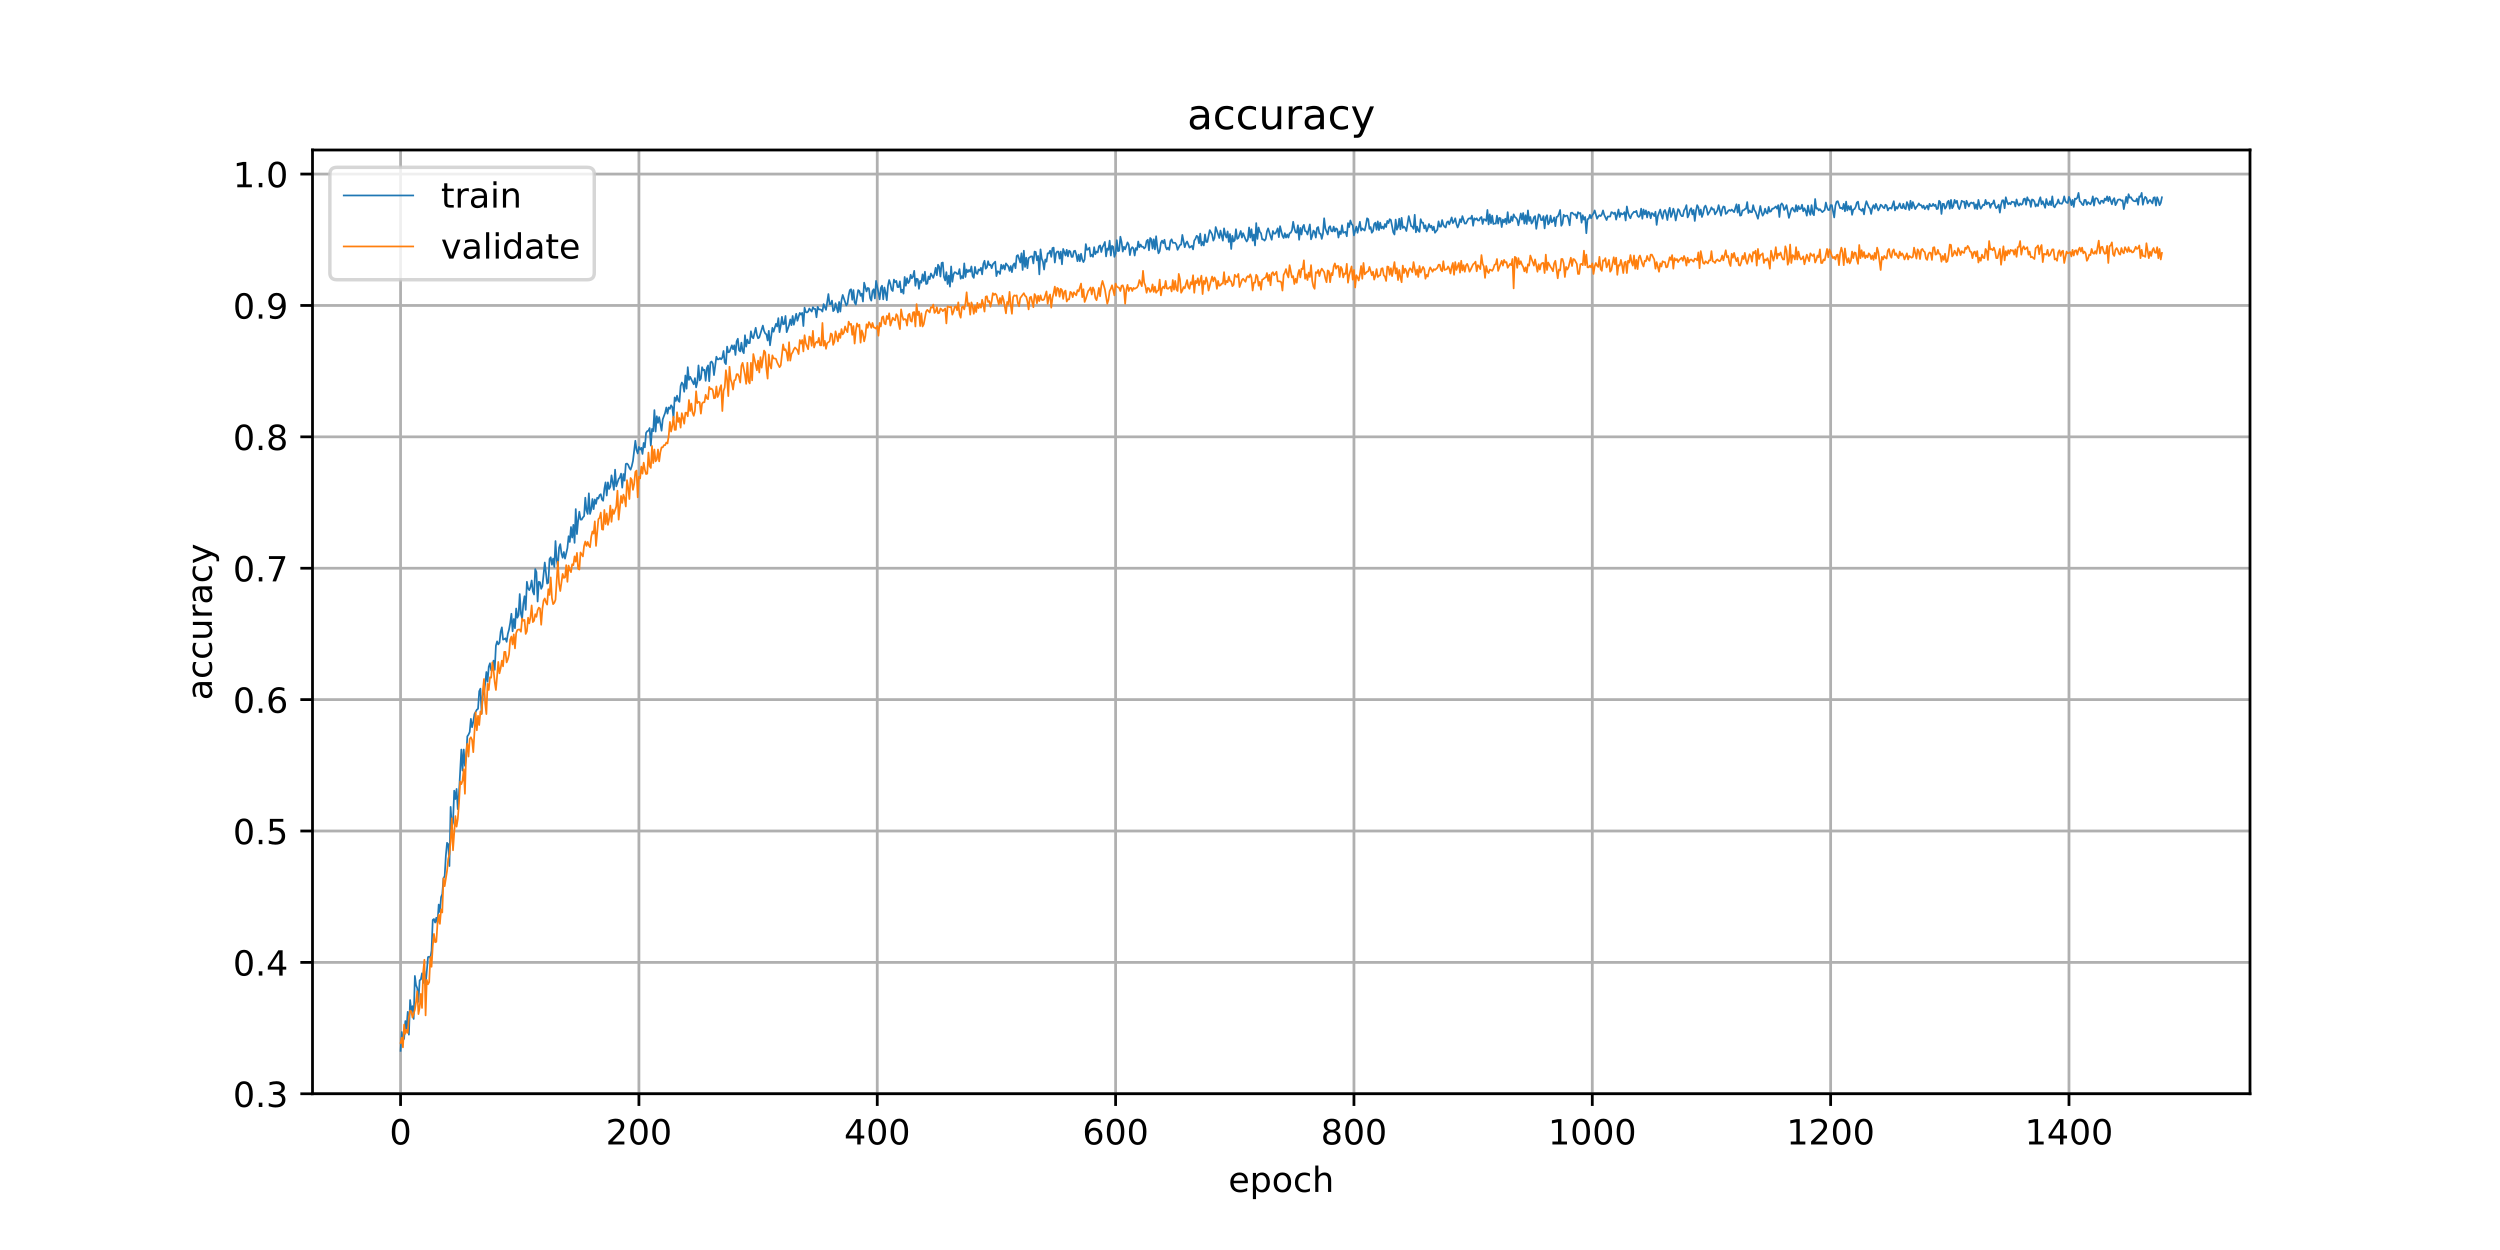 <?xml version="1.0" encoding="utf-8" standalone="no"?>
<!DOCTYPE svg PUBLIC "-//W3C//DTD SVG 1.1//EN"
  "http://www.w3.org/Graphics/SVG/1.1/DTD/svg11.dtd">
<!-- Created with matplotlib (https://matplotlib.org/) -->
<svg height="360pt" version="1.1" viewBox="0 0 720 360" width="720pt" xmlns="http://www.w3.org/2000/svg" xmlns:xlink="http://www.w3.org/1999/xlink">
 <defs>
  <style type="text/css">
*{stroke-linecap:butt;stroke-linejoin:round;}
  </style>
 </defs>
 <g id="figure_1">
  <g id="patch_1">
   <path d="M 0 360 
L 720 360 
L 720 0 
L 0 0 
z
" style="fill:#ffffff;"/>
  </g>
  <g id="axes_1">
   <g id="patch_2">
    <path d="M 90 315 
L 648 315 
L 648 43.2 
L 90 43.2 
z
" style="fill:#ffffff;"/>
   </g>
   <g id="matplotlib.axis_1">
    <g id="xtick_1">
     <g id="line2d_1">
      <path clip-path="url(#p50398c4fe7)" d="M 115.364 315 
L 115.364 43.2 
" style="fill:none;stroke:#b0b0b0;stroke-linecap:square;stroke-width:0.8;"/>
     </g>
     <g id="line2d_2">
      <defs>
       <path d="M 0 0 
L 0 3.5 
" id="m23856c4ac3" style="stroke:#000000;stroke-width:0.8;"/>
      </defs>
      <g>
       <use style="stroke:#000000;stroke-width:0.8;" x="115.364" xlink:href="#m23856c4ac3" y="315"/>
      </g>
     </g>
     <g id="text_1">
      <!-- 0 -->
      <defs>
       <path d="M 31.781 66.406 
Q 24.172 66.406 20.328 58.906 
Q 16.5 51.422 16.5 36.375 
Q 16.5 21.391 20.328 13.891 
Q 24.172 6.391 31.781 6.391 
Q 39.453 6.391 43.281 13.891 
Q 47.125 21.391 47.125 36.375 
Q 47.125 51.422 43.281 58.906 
Q 39.453 66.406 31.781 66.406 
z
M 31.781 74.219 
Q 44.047 74.219 50.516 64.516 
Q 56.984 54.828 56.984 36.375 
Q 56.984 17.969 50.516 8.266 
Q 44.047 -1.422 31.781 -1.422 
Q 19.531 -1.422 13.062 8.266 
Q 6.594 17.969 6.594 36.375 
Q 6.594 54.828 13.062 64.516 
Q 19.531 74.219 31.781 74.219 
z
" id="DejaVuSans-48"/>
      </defs>
      <g transform="translate(112.182 329.598)scale(0.1 -0.1)">
       <use xlink:href="#DejaVuSans-48"/>
      </g>
     </g>
    </g>
    <g id="xtick_2">
     <g id="line2d_3">
      <path clip-path="url(#p50398c4fe7)" d="M 184.007 315 
L 184.007 43.2 
" style="fill:none;stroke:#b0b0b0;stroke-linecap:square;stroke-width:0.8;"/>
     </g>
     <g id="line2d_4">
      <g>
       <use style="stroke:#000000;stroke-width:0.8;" x="184.007" xlink:href="#m23856c4ac3" y="315"/>
      </g>
     </g>
     <g id="text_2">
      <!-- 200 -->
      <defs>
       <path d="M 19.188 8.297 
L 53.609 8.297 
L 53.609 0 
L 7.328 0 
L 7.328 8.297 
Q 12.938 14.109 22.625 23.891 
Q 32.328 33.688 34.812 36.531 
Q 39.547 41.844 41.422 45.531 
Q 43.312 49.219 43.312 52.781 
Q 43.312 58.594 39.234 62.25 
Q 35.156 65.922 28.609 65.922 
Q 23.969 65.922 18.812 64.312 
Q 13.672 62.703 7.812 59.422 
L 7.812 69.391 
Q 13.766 71.781 18.938 73 
Q 24.125 74.219 28.422 74.219 
Q 39.75 74.219 46.484 68.547 
Q 53.219 62.891 53.219 53.422 
Q 53.219 48.922 51.531 44.891 
Q 49.859 40.875 45.406 35.406 
Q 44.188 33.984 37.641 27.219 
Q 31.109 20.453 19.188 8.297 
z
" id="DejaVuSans-50"/>
      </defs>
      <g transform="translate(174.463 329.598)scale(0.1 -0.1)">
       <use xlink:href="#DejaVuSans-50"/>
       <use x="63.623" xlink:href="#DejaVuSans-48"/>
       <use x="127.246" xlink:href="#DejaVuSans-48"/>
      </g>
     </g>
    </g>
    <g id="xtick_3">
     <g id="line2d_5">
      <path clip-path="url(#p50398c4fe7)" d="M 252.65 315 
L 252.65 43.2 
" style="fill:none;stroke:#b0b0b0;stroke-linecap:square;stroke-width:0.8;"/>
     </g>
     <g id="line2d_6">
      <g>
       <use style="stroke:#000000;stroke-width:0.8;" x="252.65" xlink:href="#m23856c4ac3" y="315"/>
      </g>
     </g>
     <g id="text_3">
      <!-- 400 -->
      <defs>
       <path d="M 37.797 64.312 
L 12.891 25.391 
L 37.797 25.391 
z
M 35.203 72.906 
L 47.609 72.906 
L 47.609 25.391 
L 58.016 25.391 
L 58.016 17.188 
L 47.609 17.188 
L 47.609 0 
L 37.797 0 
L 37.797 17.188 
L 4.891 17.188 
L 4.891 26.703 
z
" id="DejaVuSans-52"/>
      </defs>
      <g transform="translate(243.106 329.598)scale(0.1 -0.1)">
       <use xlink:href="#DejaVuSans-52"/>
       <use x="63.623" xlink:href="#DejaVuSans-48"/>
       <use x="127.246" xlink:href="#DejaVuSans-48"/>
      </g>
     </g>
    </g>
    <g id="xtick_4">
     <g id="line2d_7">
      <path clip-path="url(#p50398c4fe7)" d="M 321.293 315 
L 321.293 43.2 
" style="fill:none;stroke:#b0b0b0;stroke-linecap:square;stroke-width:0.8;"/>
     </g>
     <g id="line2d_8">
      <g>
       <use style="stroke:#000000;stroke-width:0.8;" x="321.293" xlink:href="#m23856c4ac3" y="315"/>
      </g>
     </g>
     <g id="text_4">
      <!-- 600 -->
      <defs>
       <path d="M 33.016 40.375 
Q 26.375 40.375 22.484 35.828 
Q 18.609 31.297 18.609 23.391 
Q 18.609 15.531 22.484 10.953 
Q 26.375 6.391 33.016 6.391 
Q 39.656 6.391 43.531 10.953 
Q 47.406 15.531 47.406 23.391 
Q 47.406 31.297 43.531 35.828 
Q 39.656 40.375 33.016 40.375 
z
M 52.594 71.297 
L 52.594 62.312 
Q 48.875 64.062 45.094 64.984 
Q 41.312 65.922 37.594 65.922 
Q 27.828 65.922 22.672 59.328 
Q 17.531 52.734 16.797 39.406 
Q 19.672 43.656 24.016 45.922 
Q 28.375 48.188 33.594 48.188 
Q 44.578 48.188 50.953 41.516 
Q 57.328 34.859 57.328 23.391 
Q 57.328 12.156 50.688 5.359 
Q 44.047 -1.422 33.016 -1.422 
Q 20.359 -1.422 13.672 8.266 
Q 6.984 17.969 6.984 36.375 
Q 6.984 53.656 15.188 63.938 
Q 23.391 74.219 37.203 74.219 
Q 40.922 74.219 44.703 73.484 
Q 48.484 72.75 52.594 71.297 
z
" id="DejaVuSans-54"/>
      </defs>
      <g transform="translate(311.749 329.598)scale(0.1 -0.1)">
       <use xlink:href="#DejaVuSans-54"/>
       <use x="63.623" xlink:href="#DejaVuSans-48"/>
       <use x="127.246" xlink:href="#DejaVuSans-48"/>
      </g>
     </g>
    </g>
    <g id="xtick_5">
     <g id="line2d_9">
      <path clip-path="url(#p50398c4fe7)" d="M 389.936 315 
L 389.936 43.2 
" style="fill:none;stroke:#b0b0b0;stroke-linecap:square;stroke-width:0.8;"/>
     </g>
     <g id="line2d_10">
      <g>
       <use style="stroke:#000000;stroke-width:0.8;" x="389.936" xlink:href="#m23856c4ac3" y="315"/>
      </g>
     </g>
     <g id="text_5">
      <!-- 800 -->
      <defs>
       <path d="M 31.781 34.625 
Q 24.75 34.625 20.719 30.859 
Q 16.703 27.094 16.703 20.516 
Q 16.703 13.922 20.719 10.156 
Q 24.75 6.391 31.781 6.391 
Q 38.812 6.391 42.859 10.172 
Q 46.922 13.969 46.922 20.516 
Q 46.922 27.094 42.891 30.859 
Q 38.875 34.625 31.781 34.625 
z
M 21.922 38.812 
Q 15.578 40.375 12.031 44.719 
Q 8.5 49.078 8.5 55.328 
Q 8.5 64.062 14.719 69.141 
Q 20.953 74.219 31.781 74.219 
Q 42.672 74.219 48.875 69.141 
Q 55.078 64.062 55.078 55.328 
Q 55.078 49.078 51.531 44.719 
Q 48 40.375 41.703 38.812 
Q 48.828 37.156 52.797 32.312 
Q 56.781 27.484 56.781 20.516 
Q 56.781 9.906 50.312 4.234 
Q 43.844 -1.422 31.781 -1.422 
Q 19.734 -1.422 13.25 4.234 
Q 6.781 9.906 6.781 20.516 
Q 6.781 27.484 10.781 32.312 
Q 14.797 37.156 21.922 38.812 
z
M 18.312 54.391 
Q 18.312 48.734 21.844 45.562 
Q 25.391 42.391 31.781 42.391 
Q 38.141 42.391 41.719 45.562 
Q 45.312 48.734 45.312 54.391 
Q 45.312 60.062 41.719 63.234 
Q 38.141 66.406 31.781 66.406 
Q 25.391 66.406 21.844 63.234 
Q 18.312 60.062 18.312 54.391 
z
" id="DejaVuSans-56"/>
      </defs>
      <g transform="translate(380.392 329.598)scale(0.1 -0.1)">
       <use xlink:href="#DejaVuSans-56"/>
       <use x="63.623" xlink:href="#DejaVuSans-48"/>
       <use x="127.246" xlink:href="#DejaVuSans-48"/>
      </g>
     </g>
    </g>
    <g id="xtick_6">
     <g id="line2d_11">
      <path clip-path="url(#p50398c4fe7)" d="M 458.579 315 
L 458.579 43.2 
" style="fill:none;stroke:#b0b0b0;stroke-linecap:square;stroke-width:0.8;"/>
     </g>
     <g id="line2d_12">
      <g>
       <use style="stroke:#000000;stroke-width:0.8;" x="458.579" xlink:href="#m23856c4ac3" y="315"/>
      </g>
     </g>
     <g id="text_6">
      <!-- 1000 -->
      <defs>
       <path d="M 12.406 8.297 
L 28.516 8.297 
L 28.516 63.922 
L 10.984 60.406 
L 10.984 69.391 
L 28.422 72.906 
L 38.281 72.906 
L 38.281 8.297 
L 54.391 8.297 
L 54.391 0 
L 12.406 0 
z
" id="DejaVuSans-49"/>
      </defs>
      <g transform="translate(445.854 329.598)scale(0.1 -0.1)">
       <use xlink:href="#DejaVuSans-49"/>
       <use x="63.623" xlink:href="#DejaVuSans-48"/>
       <use x="127.246" xlink:href="#DejaVuSans-48"/>
       <use x="190.869" xlink:href="#DejaVuSans-48"/>
      </g>
     </g>
    </g>
    <g id="xtick_7">
     <g id="line2d_13">
      <path clip-path="url(#p50398c4fe7)" d="M 527.222 315 
L 527.222 43.2 
" style="fill:none;stroke:#b0b0b0;stroke-linecap:square;stroke-width:0.8;"/>
     </g>
     <g id="line2d_14">
      <g>
       <use style="stroke:#000000;stroke-width:0.8;" x="527.222" xlink:href="#m23856c4ac3" y="315"/>
      </g>
     </g>
     <g id="text_7">
      <!-- 1200 -->
      <g transform="translate(514.497 329.598)scale(0.1 -0.1)">
       <use xlink:href="#DejaVuSans-49"/>
       <use x="63.623" xlink:href="#DejaVuSans-50"/>
       <use x="127.246" xlink:href="#DejaVuSans-48"/>
       <use x="190.869" xlink:href="#DejaVuSans-48"/>
      </g>
     </g>
    </g>
    <g id="xtick_8">
     <g id="line2d_15">
      <path clip-path="url(#p50398c4fe7)" d="M 595.866 315 
L 595.866 43.2 
" style="fill:none;stroke:#b0b0b0;stroke-linecap:square;stroke-width:0.8;"/>
     </g>
     <g id="line2d_16">
      <g>
       <use style="stroke:#000000;stroke-width:0.8;" x="595.866" xlink:href="#m23856c4ac3" y="315"/>
      </g>
     </g>
     <g id="text_8">
      <!-- 1400 -->
      <g transform="translate(583.141 329.598)scale(0.1 -0.1)">
       <use xlink:href="#DejaVuSans-49"/>
       <use x="63.623" xlink:href="#DejaVuSans-52"/>
       <use x="127.246" xlink:href="#DejaVuSans-48"/>
       <use x="190.869" xlink:href="#DejaVuSans-48"/>
      </g>
     </g>
    </g>
    <g id="text_9">
     <!-- epoch -->
     <defs>
      <path d="M 56.203 29.594 
L 56.203 25.203 
L 14.891 25.203 
Q 15.484 15.922 20.484 11.062 
Q 25.484 6.203 34.422 6.203 
Q 39.594 6.203 44.453 7.469 
Q 49.312 8.734 54.109 11.281 
L 54.109 2.781 
Q 49.266 0.734 44.188 -0.344 
Q 39.109 -1.422 33.891 -1.422 
Q 20.797 -1.422 13.156 6.188 
Q 5.516 13.812 5.516 26.812 
Q 5.516 40.234 12.766 48.109 
Q 20.016 56 32.328 56 
Q 43.359 56 49.781 48.891 
Q 56.203 41.797 56.203 29.594 
z
M 47.219 32.234 
Q 47.125 39.594 43.094 43.984 
Q 39.062 48.391 32.422 48.391 
Q 24.906 48.391 20.391 44.141 
Q 15.875 39.891 15.188 32.172 
z
" id="DejaVuSans-101"/>
      <path d="M 18.109 8.203 
L 18.109 -20.797 
L 9.078 -20.797 
L 9.078 54.688 
L 18.109 54.688 
L 18.109 46.391 
Q 20.953 51.266 25.266 53.625 
Q 29.594 56 35.594 56 
Q 45.562 56 51.781 48.094 
Q 58.016 40.188 58.016 27.297 
Q 58.016 14.406 51.781 6.484 
Q 45.562 -1.422 35.594 -1.422 
Q 29.594 -1.422 25.266 0.953 
Q 20.953 3.328 18.109 8.203 
z
M 48.688 27.297 
Q 48.688 37.203 44.609 42.844 
Q 40.531 48.484 33.406 48.484 
Q 26.266 48.484 22.188 42.844 
Q 18.109 37.203 18.109 27.297 
Q 18.109 17.391 22.188 11.75 
Q 26.266 6.109 33.406 6.109 
Q 40.531 6.109 44.609 11.75 
Q 48.688 17.391 48.688 27.297 
z
" id="DejaVuSans-112"/>
      <path d="M 30.609 48.391 
Q 23.391 48.391 19.188 42.75 
Q 14.984 37.109 14.984 27.297 
Q 14.984 17.484 19.156 11.844 
Q 23.344 6.203 30.609 6.203 
Q 37.797 6.203 41.984 11.859 
Q 46.188 17.531 46.188 27.297 
Q 46.188 37.016 41.984 42.703 
Q 37.797 48.391 30.609 48.391 
z
M 30.609 56 
Q 42.328 56 49.016 48.375 
Q 55.719 40.766 55.719 27.297 
Q 55.719 13.875 49.016 6.219 
Q 42.328 -1.422 30.609 -1.422 
Q 18.844 -1.422 12.172 6.219 
Q 5.516 13.875 5.516 27.297 
Q 5.516 40.766 12.172 48.375 
Q 18.844 56 30.609 56 
z
" id="DejaVuSans-111"/>
      <path d="M 48.781 52.594 
L 48.781 44.188 
Q 44.969 46.297 41.141 47.344 
Q 37.312 48.391 33.406 48.391 
Q 24.656 48.391 19.812 42.844 
Q 14.984 37.312 14.984 27.297 
Q 14.984 17.281 19.812 11.734 
Q 24.656 6.203 33.406 6.203 
Q 37.312 6.203 41.141 7.25 
Q 44.969 8.297 48.781 10.406 
L 48.781 2.094 
Q 45.016 0.344 40.984 -0.531 
Q 36.969 -1.422 32.422 -1.422 
Q 20.062 -1.422 12.781 6.344 
Q 5.516 14.109 5.516 27.297 
Q 5.516 40.672 12.859 48.328 
Q 20.219 56 33.016 56 
Q 37.156 56 41.109 55.141 
Q 45.062 54.297 48.781 52.594 
z
" id="DejaVuSans-99"/>
      <path d="M 54.891 33.016 
L 54.891 0 
L 45.906 0 
L 45.906 32.719 
Q 45.906 40.484 42.875 44.328 
Q 39.844 48.188 33.797 48.188 
Q 26.516 48.188 22.312 43.547 
Q 18.109 38.922 18.109 30.906 
L 18.109 0 
L 9.078 0 
L 9.078 75.984 
L 18.109 75.984 
L 18.109 46.188 
Q 21.344 51.125 25.703 53.562 
Q 30.078 56 35.797 56 
Q 45.219 56 50.047 50.172 
Q 54.891 44.344 54.891 33.016 
z
" id="DejaVuSans-104"/>
     </defs>
     <g transform="translate(353.772 343.277)scale(0.1 -0.1)">
      <use xlink:href="#DejaVuSans-101"/>
      <use x="61.523" xlink:href="#DejaVuSans-112"/>
      <use x="125" xlink:href="#DejaVuSans-111"/>
      <use x="186.182" xlink:href="#DejaVuSans-99"/>
      <use x="241.162" xlink:href="#DejaVuSans-104"/>
     </g>
    </g>
   </g>
   <g id="matplotlib.axis_2">
    <g id="ytick_1">
     <g id="line2d_17">
      <path clip-path="url(#p50398c4fe7)" d="M 90 315.006 
L 648 315.006 
" style="fill:none;stroke:#b0b0b0;stroke-linecap:square;stroke-width:0.8;"/>
     </g>
     <g id="line2d_18">
      <defs>
       <path d="M 0 0 
L -3.5 0 
" id="m65ab09eeee" style="stroke:#000000;stroke-width:0.8;"/>
      </defs>
      <g>
       <use style="stroke:#000000;stroke-width:0.8;" x="90" xlink:href="#m65ab09eeee" y="315.006"/>
      </g>
     </g>
     <g id="text_10">
      <!-- 0.3 -->
      <defs>
       <path d="M 10.688 12.406 
L 21 12.406 
L 21 0 
L 10.688 0 
z
" id="DejaVuSans-46"/>
       <path d="M 40.578 39.312 
Q 47.656 37.797 51.625 33 
Q 55.609 28.219 55.609 21.188 
Q 55.609 10.406 48.188 4.484 
Q 40.766 -1.422 27.094 -1.422 
Q 22.516 -1.422 17.656 -0.516 
Q 12.797 0.391 7.625 2.203 
L 7.625 11.719 
Q 11.719 9.328 16.594 8.109 
Q 21.484 6.891 26.812 6.891 
Q 36.078 6.891 40.938 10.547 
Q 45.797 14.203 45.797 21.188 
Q 45.797 27.641 41.281 31.266 
Q 36.766 34.906 28.719 34.906 
L 20.219 34.906 
L 20.219 43.016 
L 29.109 43.016 
Q 36.375 43.016 40.234 45.922 
Q 44.094 48.828 44.094 54.297 
Q 44.094 59.906 40.109 62.906 
Q 36.141 65.922 28.719 65.922 
Q 24.656 65.922 20.016 65.031 
Q 15.375 64.156 9.812 62.312 
L 9.812 71.094 
Q 15.438 72.656 20.344 73.438 
Q 25.25 74.219 29.594 74.219 
Q 40.828 74.219 47.359 69.109 
Q 53.906 64.016 53.906 55.328 
Q 53.906 49.266 50.438 45.094 
Q 46.969 40.922 40.578 39.312 
z
" id="DejaVuSans-51"/>
      </defs>
      <g transform="translate(67.097 318.806)scale(0.1 -0.1)">
       <use xlink:href="#DejaVuSans-48"/>
       <use x="63.623" xlink:href="#DejaVuSans-46"/>
       <use x="95.41" xlink:href="#DejaVuSans-51"/>
      </g>
     </g>
    </g>
    <g id="ytick_2">
     <g id="line2d_19">
      <path clip-path="url(#p50398c4fe7)" d="M 90 277.167 
L 648 277.167 
" style="fill:none;stroke:#b0b0b0;stroke-linecap:square;stroke-width:0.8;"/>
     </g>
     <g id="line2d_20">
      <g>
       <use style="stroke:#000000;stroke-width:0.8;" x="90" xlink:href="#m65ab09eeee" y="277.167"/>
      </g>
     </g>
     <g id="text_11">
      <!-- 0.4 -->
      <g transform="translate(67.097 280.966)scale(0.1 -0.1)">
       <use xlink:href="#DejaVuSans-48"/>
       <use x="63.623" xlink:href="#DejaVuSans-46"/>
       <use x="95.41" xlink:href="#DejaVuSans-52"/>
      </g>
     </g>
    </g>
    <g id="ytick_3">
     <g id="line2d_21">
      <path clip-path="url(#p50398c4fe7)" d="M 90 239.328 
L 648 239.328 
" style="fill:none;stroke:#b0b0b0;stroke-linecap:square;stroke-width:0.8;"/>
     </g>
     <g id="line2d_22">
      <g>
       <use style="stroke:#000000;stroke-width:0.8;" x="90" xlink:href="#m65ab09eeee" y="239.328"/>
      </g>
     </g>
     <g id="text_12">
      <!-- 0.5 -->
      <defs>
       <path d="M 10.797 72.906 
L 49.516 72.906 
L 49.516 64.594 
L 19.828 64.594 
L 19.828 46.734 
Q 21.969 47.469 24.109 47.828 
Q 26.266 48.188 28.422 48.188 
Q 40.625 48.188 47.75 41.5 
Q 54.891 34.812 54.891 23.391 
Q 54.891 11.625 47.562 5.094 
Q 40.234 -1.422 26.906 -1.422 
Q 22.312 -1.422 17.547 -0.641 
Q 12.797 0.141 7.719 1.703 
L 7.719 11.625 
Q 12.109 9.234 16.797 8.062 
Q 21.484 6.891 26.703 6.891 
Q 35.156 6.891 40.078 11.328 
Q 45.016 15.766 45.016 23.391 
Q 45.016 31 40.078 35.438 
Q 35.156 39.891 26.703 39.891 
Q 22.75 39.891 18.812 39.016 
Q 14.891 38.141 10.797 36.281 
z
" id="DejaVuSans-53"/>
      </defs>
      <g transform="translate(67.097 243.127)scale(0.1 -0.1)">
       <use xlink:href="#DejaVuSans-48"/>
       <use x="63.623" xlink:href="#DejaVuSans-46"/>
       <use x="95.41" xlink:href="#DejaVuSans-53"/>
      </g>
     </g>
    </g>
    <g id="ytick_4">
     <g id="line2d_23">
      <path clip-path="url(#p50398c4fe7)" d="M 90 201.488 
L 648 201.488 
" style="fill:none;stroke:#b0b0b0;stroke-linecap:square;stroke-width:0.8;"/>
     </g>
     <g id="line2d_24">
      <g>
       <use style="stroke:#000000;stroke-width:0.8;" x="90" xlink:href="#m65ab09eeee" y="201.488"/>
      </g>
     </g>
     <g id="text_13">
      <!-- 0.6 -->
      <g transform="translate(67.097 205.287)scale(0.1 -0.1)">
       <use xlink:href="#DejaVuSans-48"/>
       <use x="63.623" xlink:href="#DejaVuSans-46"/>
       <use x="95.41" xlink:href="#DejaVuSans-54"/>
      </g>
     </g>
    </g>
    <g id="ytick_5">
     <g id="line2d_25">
      <path clip-path="url(#p50398c4fe7)" d="M 90 163.649 
L 648 163.649 
" style="fill:none;stroke:#b0b0b0;stroke-linecap:square;stroke-width:0.8;"/>
     </g>
     <g id="line2d_26">
      <g>
       <use style="stroke:#000000;stroke-width:0.8;" x="90" xlink:href="#m65ab09eeee" y="163.649"/>
      </g>
     </g>
     <g id="text_14">
      <!-- 0.7 -->
      <defs>
       <path d="M 8.203 72.906 
L 55.078 72.906 
L 55.078 68.703 
L 28.609 0 
L 18.312 0 
L 43.219 64.594 
L 8.203 64.594 
z
" id="DejaVuSans-55"/>
      </defs>
      <g transform="translate(67.097 167.448)scale(0.1 -0.1)">
       <use xlink:href="#DejaVuSans-48"/>
       <use x="63.623" xlink:href="#DejaVuSans-46"/>
       <use x="95.41" xlink:href="#DejaVuSans-55"/>
      </g>
     </g>
    </g>
    <g id="ytick_6">
     <g id="line2d_27">
      <path clip-path="url(#p50398c4fe7)" d="M 90 125.81 
L 648 125.81 
" style="fill:none;stroke:#b0b0b0;stroke-linecap:square;stroke-width:0.8;"/>
     </g>
     <g id="line2d_28">
      <g>
       <use style="stroke:#000000;stroke-width:0.8;" x="90" xlink:href="#m65ab09eeee" y="125.81"/>
      </g>
     </g>
     <g id="text_15">
      <!-- 0.8 -->
      <g transform="translate(67.097 129.609)scale(0.1 -0.1)">
       <use xlink:href="#DejaVuSans-48"/>
       <use x="63.623" xlink:href="#DejaVuSans-46"/>
       <use x="95.41" xlink:href="#DejaVuSans-56"/>
      </g>
     </g>
    </g>
    <g id="ytick_7">
     <g id="line2d_29">
      <path clip-path="url(#p50398c4fe7)" d="M 90 87.97 
L 648 87.97 
" style="fill:none;stroke:#b0b0b0;stroke-linecap:square;stroke-width:0.8;"/>
     </g>
     <g id="line2d_30">
      <g>
       <use style="stroke:#000000;stroke-width:0.8;" x="90" xlink:href="#m65ab09eeee" y="87.97"/>
      </g>
     </g>
     <g id="text_16">
      <!-- 0.9 -->
      <defs>
       <path d="M 10.984 1.516 
L 10.984 10.5 
Q 14.703 8.734 18.5 7.812 
Q 22.312 6.891 25.984 6.891 
Q 35.75 6.891 40.891 13.453 
Q 46.047 20.016 46.781 33.406 
Q 43.953 29.203 39.594 26.953 
Q 35.25 24.703 29.984 24.703 
Q 19.047 24.703 12.672 31.312 
Q 6.297 37.938 6.297 49.422 
Q 6.297 60.641 12.938 67.422 
Q 19.578 74.219 30.609 74.219 
Q 43.266 74.219 49.922 64.516 
Q 56.594 54.828 56.594 36.375 
Q 56.594 19.141 48.406 8.859 
Q 40.234 -1.422 26.422 -1.422 
Q 22.703 -1.422 18.891 -0.688 
Q 15.094 0.047 10.984 1.516 
z
M 30.609 32.422 
Q 37.25 32.422 41.125 36.953 
Q 45.016 41.5 45.016 49.422 
Q 45.016 57.281 41.125 61.844 
Q 37.25 66.406 30.609 66.406 
Q 23.969 66.406 20.094 61.844 
Q 16.219 57.281 16.219 49.422 
Q 16.219 41.5 20.094 36.953 
Q 23.969 32.422 30.609 32.422 
z
" id="DejaVuSans-57"/>
      </defs>
      <g transform="translate(67.097 91.769)scale(0.1 -0.1)">
       <use xlink:href="#DejaVuSans-48"/>
       <use x="63.623" xlink:href="#DejaVuSans-46"/>
       <use x="95.41" xlink:href="#DejaVuSans-57"/>
      </g>
     </g>
    </g>
    <g id="ytick_8">
     <g id="line2d_31">
      <path clip-path="url(#p50398c4fe7)" d="M 90 50.131 
L 648 50.131 
" style="fill:none;stroke:#b0b0b0;stroke-linecap:square;stroke-width:0.8;"/>
     </g>
     <g id="line2d_32">
      <g>
       <use style="stroke:#000000;stroke-width:0.8;" x="90" xlink:href="#m65ab09eeee" y="50.131"/>
      </g>
     </g>
     <g id="text_17">
      <!-- 1.0 -->
      <g transform="translate(67.097 53.93)scale(0.1 -0.1)">
       <use xlink:href="#DejaVuSans-49"/>
       <use x="63.623" xlink:href="#DejaVuSans-46"/>
       <use x="95.41" xlink:href="#DejaVuSans-48"/>
      </g>
     </g>
    </g>
    <g id="text_18">
     <!-- accuracy -->
     <defs>
      <path d="M 34.281 27.484 
Q 23.391 27.484 19.188 25 
Q 14.984 22.516 14.984 16.5 
Q 14.984 11.719 18.141 8.906 
Q 21.297 6.109 26.703 6.109 
Q 34.188 6.109 38.703 11.406 
Q 43.219 16.703 43.219 25.484 
L 43.219 27.484 
z
M 52.203 31.203 
L 52.203 0 
L 43.219 0 
L 43.219 8.297 
Q 40.141 3.328 35.547 0.953 
Q 30.953 -1.422 24.312 -1.422 
Q 15.922 -1.422 10.953 3.297 
Q 6 8.016 6 15.922 
Q 6 25.141 12.172 29.828 
Q 18.359 34.516 30.609 34.516 
L 43.219 34.516 
L 43.219 35.406 
Q 43.219 41.609 39.141 45 
Q 35.062 48.391 27.688 48.391 
Q 23 48.391 18.547 47.266 
Q 14.109 46.141 10.016 43.891 
L 10.016 52.203 
Q 14.938 54.109 19.578 55.047 
Q 24.219 56 28.609 56 
Q 40.484 56 46.344 49.844 
Q 52.203 43.703 52.203 31.203 
z
" id="DejaVuSans-97"/>
      <path d="M 8.5 21.578 
L 8.5 54.688 
L 17.484 54.688 
L 17.484 21.922 
Q 17.484 14.156 20.5 10.266 
Q 23.531 6.391 29.594 6.391 
Q 36.859 6.391 41.078 11.031 
Q 45.312 15.672 45.312 23.688 
L 45.312 54.688 
L 54.297 54.688 
L 54.297 0 
L 45.312 0 
L 45.312 8.406 
Q 42.047 3.422 37.719 1 
Q 33.406 -1.422 27.688 -1.422 
Q 18.266 -1.422 13.375 4.438 
Q 8.5 10.297 8.5 21.578 
z
M 31.109 56 
z
" id="DejaVuSans-117"/>
      <path d="M 41.109 46.297 
Q 39.594 47.172 37.812 47.578 
Q 36.031 48 33.891 48 
Q 26.266 48 22.188 43.047 
Q 18.109 38.094 18.109 28.812 
L 18.109 0 
L 9.078 0 
L 9.078 54.688 
L 18.109 54.688 
L 18.109 46.188 
Q 20.953 51.172 25.484 53.578 
Q 30.031 56 36.531 56 
Q 37.453 56 38.578 55.875 
Q 39.703 55.766 41.062 55.516 
z
" id="DejaVuSans-114"/>
      <path d="M 32.172 -5.078 
Q 28.375 -14.844 24.75 -17.812 
Q 21.141 -20.797 15.094 -20.797 
L 7.906 -20.797 
L 7.906 -13.281 
L 13.188 -13.281 
Q 16.891 -13.281 18.938 -11.516 
Q 21 -9.766 23.484 -3.219 
L 25.094 0.875 
L 2.984 54.688 
L 12.5 54.688 
L 29.594 11.922 
L 46.688 54.688 
L 56.203 54.688 
z
" id="DejaVuSans-121"/>
     </defs>
     <g transform="translate(61.017 201.659)rotate(-90)scale(0.1 -0.1)">
      <use xlink:href="#DejaVuSans-97"/>
      <use x="61.279" xlink:href="#DejaVuSans-99"/>
      <use x="116.26" xlink:href="#DejaVuSans-99"/>
      <use x="171.24" xlink:href="#DejaVuSans-117"/>
      <use x="234.619" xlink:href="#DejaVuSans-114"/>
      <use x="275.732" xlink:href="#DejaVuSans-97"/>
      <use x="337.012" xlink:href="#DejaVuSans-99"/>
      <use x="391.992" xlink:href="#DejaVuSans-121"/>
     </g>
    </g>
   </g>
   <g id="line2d_33">
    <path clip-path="url(#p50398c4fe7)" d="M 115.364 302.645 
L 115.707 297.222 
L 116.05 299.618 
L 116.393 299.114 
L 116.736 294.069 
L 117.08 296.213 
L 117.423 291.42 
L 117.766 297.979 
L 118.109 288.014 
L 118.453 291.168 
L 118.796 289.78 
L 119.139 293.438 
L 119.482 281.077 
L 119.825 283.726 
L 120.169 284.609 
L 120.512 288.519 
L 120.855 282.338 
L 121.198 282.086 
L 121.542 280.32 
L 121.885 283.095 
L 122.228 279.69 
L 122.571 283.726 
L 123.258 275.653 
L 123.601 275.527 
L 123.944 275.906 
L 124.287 273.761 
L 124.63 264.932 
L 124.974 264.68 
L 125.317 265.689 
L 125.66 264.302 
L 126.003 265.815 
L 126.347 260.518 
L 126.69 262.662 
L 127.033 258.373 
L 127.376 257.491 
L 127.719 252.95 
L 128.063 252.319 
L 128.406 246.391 
L 128.749 242.733 
L 129.092 243.112 
L 129.435 249.418 
L 129.779 232.39 
L 130.122 238.066 
L 130.465 236.931 
L 130.808 227.724 
L 131.152 230.12 
L 131.495 227.219 
L 131.838 233.021 
L 132.181 228.606 
L 132.868 215.867 
L 133.211 221.922 
L 133.554 215.867 
L 133.897 220.534 
L 134.24 218.642 
L 134.584 212.083 
L 134.927 211.579 
L 135.27 210.822 
L 135.613 207.038 
L 135.957 209.435 
L 136.3 207.921 
L 136.643 205.651 
L 137.329 204.389 
L 137.673 204.137 
L 138.016 199.092 
L 138.359 198.335 
L 138.702 205.524 
L 139.046 200.227 
L 139.389 199.344 
L 139.732 196.948 
L 140.075 193.542 
L 140.418 196.317 
L 140.762 192.028 
L 141.105 191.019 
L 141.448 193.037 
L 141.791 192.911 
L 142.134 190.263 
L 142.478 192.911 
L 142.821 185.974 
L 143.164 184.713 
L 143.507 185.596 
L 143.851 185.091 
L 144.194 181.938 
L 144.537 180.677 
L 144.88 184.208 
L 145.223 184.082 
L 145.567 183.83 
L 145.91 184.839 
L 146.253 182.569 
L 146.596 181.307 
L 146.939 179.415 
L 147.283 176.767 
L 147.626 181.812 
L 147.969 178.28 
L 148.312 180.929 
L 148.656 175.253 
L 148.999 177.902 
L 149.342 177.145 
L 149.685 171.091 
L 150.028 176.767 
L 150.372 178.154 
L 150.715 173.866 
L 151.058 171.721 
L 151.401 175.631 
L 151.744 167.559 
L 152.088 169.451 
L 152.431 169.955 
L 152.774 169.073 
L 153.117 167.181 
L 153.461 170.334 
L 153.804 171.217 
L 154.147 163.901 
L 154.49 164.784 
L 154.833 173.235 
L 155.177 167.559 
L 155.52 167.685 
L 155.863 169.577 
L 156.206 168.82 
L 156.893 162.009 
L 157.579 168.064 
L 157.922 167.811 
L 158.266 161 
L 158.609 160.496 
L 158.952 162.64 
L 159.295 160.874 
L 159.638 163.271 
L 159.982 155.829 
L 160.325 161.379 
L 160.668 163.018 
L 161.011 157.721 
L 161.355 156.712 
L 161.698 159.36 
L 162.041 160.622 
L 162.384 158.982 
L 162.727 160.874 
L 163.414 157.847 
L 163.757 154.441 
L 164.1 156.081 
L 164.443 151.793 
L 164.787 154.82 
L 165.13 151.162 
L 165.473 156.333 
L 165.816 146.621 
L 166.16 153.811 
L 166.503 149.901 
L 166.846 147.378 
L 167.189 149.648 
L 167.532 149.648 
L 167.876 149.018 
L 168.219 148.639 
L 168.562 143.342 
L 168.905 147 
L 169.248 148.009 
L 169.592 142.081 
L 169.935 148.009 
L 170.278 146.747 
L 170.621 143.72 
L 170.965 146.621 
L 171.308 143.846 
L 171.651 145.108 
L 171.994 143.342 
L 172.337 143.594 
L 172.681 142.585 
L 173.024 142.333 
L 173.367 143.846 
L 173.71 144.225 
L 174.054 140.819 
L 174.397 138.927 
L 174.74 142.711 
L 175.083 138.927 
L 175.426 140.819 
L 175.77 140.189 
L 176.113 136.909 
L 176.799 141.071 
L 177.142 135.269 
L 177.486 140.062 
L 178.172 137.918 
L 178.515 137.54 
L 178.859 136.405 
L 179.202 140.441 
L 179.545 136.531 
L 179.888 138.423 
L 180.231 133.63 
L 180.575 133.504 
L 180.918 133.882 
L 181.261 134.765 
L 181.604 135.269 
L 181.947 134.26 
L 182.291 132.747 
L 182.977 126.945 
L 183.32 129.594 
L 183.664 130.603 
L 184.007 128.711 
L 184.35 129.467 
L 184.693 128.963 
L 185.036 130.729 
L 185.38 127.575 
L 185.723 128.837 
L 186.066 124.674 
L 186.409 124.17 
L 186.752 124.044 
L 187.096 123.287 
L 187.439 128.332 
L 187.782 123.539 
L 188.125 124.17 
L 188.469 118.116 
L 188.812 124.296 
L 189.155 119.881 
L 189.498 121.773 
L 189.841 120.134 
L 190.528 124.044 
L 190.871 120.764 
L 191.558 118.872 
L 191.901 117.359 
L 192.244 119.125 
L 192.587 117.359 
L 192.93 117.737 
L 193.274 116.728 
L 193.617 117.233 
L 193.96 120.386 
L 194.303 114.458 
L 194.646 115.467 
L 194.99 113.953 
L 195.333 115.341 
L 195.676 115.719 
L 196.019 111.178 
L 196.363 110.169 
L 196.706 110.674 
L 197.049 112.818 
L 197.392 108.151 
L 197.735 111.935 
L 198.079 105.755 
L 198.422 109.413 
L 198.765 108.53 
L 199.795 110.674 
L 200.138 108.908 
L 200.481 111.557 
L 200.824 110.043 
L 201.168 105.25 
L 201.511 109.539 
L 201.854 109.034 
L 202.197 105.755 
L 202.54 106.638 
L 202.884 106.512 
L 203.227 109.665 
L 203.57 106.007 
L 203.913 105.25 
L 204.256 109.791 
L 204.6 104.367 
L 204.943 104.115 
L 205.286 104.746 
L 205.629 108.025 
L 206.316 102.728 
L 206.659 103.484 
L 207.002 103.484 
L 207.345 103.106 
L 207.689 103.484 
L 208.032 102.98 
L 208.375 101.088 
L 208.718 104.367 
L 209.062 104.872 
L 209.405 99.827 
L 209.748 101.466 
L 210.091 101.34 
L 210.778 99.448 
L 211.121 100.583 
L 211.464 99.448 
L 211.807 102.223 
L 212.15 98.313 
L 212.494 97.556 
L 212.837 100.836 
L 213.18 101.214 
L 213.523 98.691 
L 213.867 101.088 
L 214.21 101.719 
L 214.553 96.547 
L 214.896 99.827 
L 215.239 97.808 
L 215.583 98.818 
L 215.926 98.818 
L 216.269 95.412 
L 216.612 97.052 
L 216.955 97.43 
L 217.642 94.403 
L 217.985 96.421 
L 218.328 97.43 
L 218.672 97.178 
L 219.701 93.772 
L 220.044 95.286 
L 220.388 96.043 
L 220.731 96.295 
L 221.074 98.061 
L 221.417 95.286 
L 221.76 99.448 
L 222.447 94.403 
L 222.79 95.538 
L 223.477 93.268 
L 223.82 94.025 
L 224.163 91.628 
L 224.506 95.664 
L 224.849 93.772 
L 225.193 91.25 
L 225.536 93.394 
L 225.879 93.268 
L 226.222 90.997 
L 226.566 95.664 
L 227.252 93.646 
L 227.595 92.006 
L 227.938 93.646 
L 228.282 90.997 
L 228.625 93.52 
L 229.311 90.367 
L 229.654 92.385 
L 230.341 90.114 
L 230.684 90.619 
L 231.027 90.114 
L 231.371 93.898 
L 231.714 88.601 
L 232.057 89.862 
L 232.4 89.988 
L 232.743 89.736 
L 233.087 88.853 
L 233.773 89.736 
L 234.116 88.475 
L 234.459 88.979 
L 234.803 88.979 
L 235.146 91.376 
L 235.489 88.349 
L 235.832 89.105 
L 236.176 89.105 
L 236.519 89.232 
L 236.862 89.736 
L 237.205 87.592 
L 237.892 89.232 
L 238.578 84.691 
L 238.921 87.592 
L 239.264 87.592 
L 239.608 86.583 
L 239.951 89.61 
L 240.294 89.232 
L 240.637 87.34 
L 241.324 89.988 
L 241.667 86.961 
L 242.01 89.736 
L 242.353 86.457 
L 242.697 84.943 
L 243.726 87.97 
L 244.07 87.466 
L 244.413 85.069 
L 244.756 83.556 
L 245.099 83.303 
L 245.442 86.331 
L 245.786 83.556 
L 246.129 87.087 
L 246.472 87.718 
L 247.158 83.556 
L 247.502 83.808 
L 247.845 85.195 
L 248.188 84.565 
L 248.531 86.835 
L 248.875 81.411 
L 249.561 83.934 
L 249.904 82.925 
L 250.247 83.051 
L 250.591 85.826 
L 250.934 86.583 
L 251.277 83.808 
L 251.62 83.303 
L 251.963 85.952 
L 252.307 80.907 
L 252.993 84.312 
L 253.336 86.204 
L 253.68 82.925 
L 254.023 82.294 
L 254.366 86.204 
L 254.709 82.799 
L 255.052 84.312 
L 255.396 86.457 
L 255.739 82.294 
L 256.082 80.655 
L 256.425 81.79 
L 256.768 83.43 
L 257.112 83.808 
L 257.455 80.529 
L 257.798 81.285 
L 258.141 80.907 
L 258.485 82.673 
L 258.828 82.673 
L 259.171 81.033 
L 259.514 84.186 
L 259.857 83.43 
L 260.201 84.565 
L 260.544 79.772 
L 260.887 82.294 
L 261.23 80.15 
L 261.574 81.538 
L 261.917 81.033 
L 262.26 79.141 
L 262.603 80.15 
L 262.946 79.646 
L 263.29 78.006 
L 263.633 82.294 
L 263.976 80.276 
L 264.319 80.402 
L 264.662 83.177 
L 265.006 80.907 
L 265.349 81.411 
L 265.692 79.015 
L 266.035 80.907 
L 266.379 78.258 
L 266.722 81.79 
L 267.065 81.664 
L 267.408 79.646 
L 267.751 80.402 
L 268.095 78.763 
L 268.781 80.024 
L 269.124 78.889 
L 269.467 77.123 
L 269.811 79.267 
L 270.154 76.24 
L 270.497 76.871 
L 270.84 79.646 
L 271.184 75.736 
L 271.527 75.609 
L 271.87 79.772 
L 272.213 80.781 
L 272.556 78.384 
L 272.9 81.79 
L 273.243 79.393 
L 273.586 82.547 
L 273.929 76.745 
L 274.272 81.159 
L 274.616 79.015 
L 274.959 78.384 
L 275.302 78.51 
L 275.645 78.889 
L 275.989 78.889 
L 276.332 77.501 
L 276.675 80.276 
L 277.018 79.519 
L 277.361 80.15 
L 277.705 75.862 
L 278.048 79.772 
L 278.391 77.627 
L 278.734 78.384 
L 279.077 77.754 
L 279.421 78.258 
L 279.764 76.745 
L 280.107 79.519 
L 280.45 80.024 
L 280.794 76.871 
L 281.137 78.637 
L 281.48 78.889 
L 281.823 77.627 
L 282.166 77.88 
L 282.51 77.123 
L 282.853 79.015 
L 283.196 75.988 
L 283.539 75.105 
L 283.883 77.375 
L 284.226 76.997 
L 284.569 75.231 
L 284.912 76.366 
L 285.255 76.24 
L 285.599 77.249 
L 285.942 76.114 
L 286.628 75.357 
L 286.971 79.519 
L 287.315 78.132 
L 287.658 78.258 
L 288.001 78.889 
L 288.344 76.24 
L 288.688 77.375 
L 289.031 76.366 
L 289.374 77.627 
L 289.717 75.862 
L 290.404 76.745 
L 290.747 78.006 
L 291.09 76.618 
L 291.433 78.384 
L 291.776 76.366 
L 292.12 75.862 
L 292.463 77.249 
L 292.806 73.717 
L 293.149 73.465 
L 293.836 75.609 
L 294.179 72.961 
L 294.522 77.754 
L 294.865 72.204 
L 295.209 76.871 
L 295.552 74.222 
L 295.895 77.249 
L 296.238 74.348 
L 296.925 73.844 
L 297.268 73.844 
L 297.611 75.862 
L 297.954 72.456 
L 298.298 72.582 
L 298.641 74.979 
L 298.984 73.717 
L 299.327 79.015 
L 299.67 71.825 
L 300.014 74.474 
L 300.357 75.357 
L 300.7 77.627 
L 301.043 74.726 
L 301.387 75.357 
L 301.73 72.961 
L 302.073 72.961 
L 302.416 72.204 
L 302.759 73.97 
L 303.103 71.447 
L 303.446 71.321 
L 303.789 75.609 
L 304.132 72.961 
L 304.475 72.456 
L 304.819 72.456 
L 305.162 74.474 
L 305.505 72.456 
L 305.848 76.114 
L 306.192 71.699 
L 306.878 73.591 
L 307.221 71.952 
L 307.564 73.844 
L 307.908 72.204 
L 308.251 72.456 
L 308.594 73.97 
L 308.937 73.97 
L 309.28 72.33 
L 309.624 72.204 
L 309.967 73.339 
L 310.31 75.231 
L 310.653 73.339 
L 310.997 75.231 
L 311.34 73.087 
L 311.683 74.726 
L 312.026 75.483 
L 312.369 74.726 
L 312.713 70.312 
L 313.056 71.952 
L 313.399 71.825 
L 313.742 71.321 
L 314.085 73.844 
L 314.429 73.339 
L 314.772 73.97 
L 315.115 71.195 
L 315.458 73.213 
L 315.802 72.456 
L 316.145 72.708 
L 316.488 70.943 
L 316.831 70.69 
L 317.174 72.582 
L 317.518 71.195 
L 317.861 70.564 
L 318.204 69.681 
L 318.547 73.844 
L 318.891 71.573 
L 319.234 71.952 
L 319.577 69.303 
L 319.92 73.591 
L 320.263 70.816 
L 320.607 71.069 
L 320.95 73.97 
L 321.293 72.961 
L 321.636 69.177 
L 321.979 72.33 
L 322.323 72.204 
L 322.666 68.168 
L 323.009 69.681 
L 323.352 72.456 
L 323.696 71.069 
L 324.039 71.825 
L 324.725 69.807 
L 325.068 70.438 
L 325.412 73.465 
L 325.755 71.699 
L 326.098 71.195 
L 326.441 71.573 
L 326.784 73.591 
L 327.128 71.447 
L 327.471 71.952 
L 327.814 69.555 
L 328.157 71.195 
L 328.501 70.438 
L 328.844 71.069 
L 329.187 71.069 
L 329.53 71.573 
L 329.873 71.195 
L 330.217 69.429 
L 330.56 69.051 
L 330.903 72.078 
L 331.246 68.546 
L 331.589 68.924 
L 331.933 71.573 
L 332.276 68.924 
L 332.619 71.825 
L 332.962 68.042 
L 333.306 71.195 
L 333.649 72.961 
L 333.992 72.33 
L 334.335 69.933 
L 334.678 69.303 
L 335.022 70.06 
L 335.365 69.051 
L 335.708 71.069 
L 336.051 71.825 
L 336.395 71.321 
L 336.738 71.952 
L 337.081 69.429 
L 337.424 68.924 
L 337.767 69.933 
L 338.454 69.933 
L 338.797 70.438 
L 339.14 71.952 
L 339.827 70.564 
L 340.17 70.438 
L 340.513 67.663 
L 341.2 71.195 
L 341.543 70.06 
L 341.886 69.555 
L 342.572 71.321 
L 343.259 70.816 
L 343.602 71.825 
L 343.945 69.303 
L 344.288 68.798 
L 344.632 67.915 
L 344.975 68.168 
L 345.318 70.06 
L 345.661 67.285 
L 346.005 70.69 
L 346.348 69.681 
L 346.691 70.69 
L 347.034 67.537 
L 347.377 69.681 
L 347.721 69.681 
L 348.407 66.276 
L 349.093 67.537 
L 349.437 69.303 
L 349.78 68.546 
L 350.123 65.393 
L 351.153 68.546 
L 351.496 66.402 
L 352.182 69.303 
L 352.526 65.771 
L 352.869 67.537 
L 353.212 68.42 
L 353.555 66.654 
L 353.899 69.681 
L 354.242 67.411 
L 354.585 71.699 
L 354.928 67.915 
L 355.271 69.555 
L 355.615 69.177 
L 355.958 66.023 
L 356.301 68.798 
L 356.644 68.546 
L 357.331 66.528 
L 357.674 68.42 
L 358.017 67.159 
L 358.704 68.924 
L 359.047 69.555 
L 359.39 68.924 
L 359.733 65.519 
L 360.076 68.42 
L 360.42 66.023 
L 360.763 69.303 
L 361.106 67.537 
L 361.449 70.69 
L 361.792 64.258 
L 362.136 68.798 
L 362.479 65.519 
L 362.822 66.78 
L 363.165 67.159 
L 363.509 68.924 
L 363.852 68.924 
L 364.195 69.303 
L 364.538 68.798 
L 364.881 66.654 
L 365.225 65.771 
L 365.911 68.042 
L 366.254 69.051 
L 366.597 66.528 
L 366.941 67.285 
L 367.284 67.285 
L 367.627 66.654 
L 367.97 65.771 
L 368.314 68.294 
L 368.657 65.141 
L 369.343 67.915 
L 369.686 68.546 
L 370.03 67.159 
L 370.373 68.42 
L 370.716 67.537 
L 371.059 68.42 
L 371.403 67.159 
L 371.746 67.032 
L 372.089 66.276 
L 372.432 63.879 
L 372.775 65.771 
L 373.119 66.906 
L 373.462 67.032 
L 373.805 64.888 
L 374.148 69.051 
L 374.491 65.645 
L 374.835 67.537 
L 375.178 65.393 
L 375.521 64.762 
L 375.864 66.528 
L 376.208 66.654 
L 376.551 67.537 
L 377.237 64.636 
L 377.58 68.924 
L 377.924 67.915 
L 378.267 66.402 
L 378.61 66.78 
L 378.953 68.42 
L 379.296 65.645 
L 379.64 65.393 
L 379.983 67.285 
L 380.326 67.285 
L 380.669 68.798 
L 381.013 67.285 
L 381.356 62.87 
L 381.699 65.771 
L 382.385 67.537 
L 382.729 65.519 
L 383.072 65.141 
L 383.415 66.528 
L 383.758 66.654 
L 384.101 65.267 
L 384.445 66.654 
L 384.788 65.771 
L 385.131 66.023 
L 385.474 68.42 
L 385.818 66.654 
L 386.161 67.411 
L 386.504 64.888 
L 386.847 67.032 
L 387.534 66.78 
L 387.877 68.042 
L 388.22 64.258 
L 388.563 65.393 
L 388.907 63.501 
L 389.25 64.51 
L 389.593 64.888 
L 389.936 67.789 
L 390.623 65.267 
L 390.966 67.032 
L 391.652 63.879 
L 391.995 66.402 
L 392.339 65.771 
L 393.025 66.402 
L 393.368 64.888 
L 393.712 62.87 
L 394.055 63.122 
L 394.398 65.897 
L 394.741 65.393 
L 395.084 67.032 
L 395.428 66.528 
L 395.771 64.51 
L 396.114 64.131 
L 396.457 66.15 
L 396.8 63.753 
L 397.144 66.276 
L 397.487 64.131 
L 397.83 65.771 
L 398.173 65.267 
L 398.517 65.897 
L 398.86 64.51 
L 399.203 65.393 
L 399.546 63.627 
L 399.889 64.258 
L 400.233 63.122 
L 400.576 63.375 
L 401.262 66.906 
L 401.605 67.537 
L 401.949 63.249 
L 402.292 66.15 
L 402.635 65.393 
L 402.978 62.996 
L 403.322 66.023 
L 403.665 62.744 
L 404.008 65.645 
L 404.351 65.267 
L 404.694 65.645 
L 405.038 66.528 
L 405.724 62.239 
L 406.411 65.141 
L 406.754 65.267 
L 407.097 65.897 
L 407.44 61.861 
L 407.783 66.906 
L 408.127 65.267 
L 408.47 66.402 
L 408.813 66.78 
L 409.156 63.122 
L 409.499 64.131 
L 409.843 64.131 
L 410.186 65.771 
L 410.529 64.888 
L 410.872 66.654 
L 411.216 65.771 
L 411.559 64.51 
L 411.902 65.519 
L 412.245 65.014 
L 412.588 66.276 
L 412.932 65.267 
L 413.275 67.032 
L 413.961 66.15 
L 414.304 63.753 
L 414.648 65.267 
L 414.991 65.267 
L 415.334 63.375 
L 415.677 64.762 
L 416.021 65.267 
L 416.364 65.519 
L 416.707 64.005 
L 417.05 63.753 
L 417.393 64.636 
L 418.08 62.618 
L 418.423 64.258 
L 418.766 63.753 
L 419.109 62.87 
L 419.453 64.51 
L 419.796 65.519 
L 420.139 64.636 
L 420.482 63.122 
L 420.826 64.005 
L 421.169 62.239 
L 421.855 64.384 
L 422.198 64.384 
L 422.885 62.996 
L 423.228 62.87 
L 423.571 62.996 
L 423.915 62.113 
L 424.258 65.014 
L 424.601 62.87 
L 424.944 63.249 
L 425.287 62.87 
L 425.631 63.501 
L 425.974 63.501 
L 426.317 62.744 
L 426.66 62.492 
L 427.003 64.51 
L 427.347 63.122 
L 427.69 63.249 
L 428.033 63.627 
L 428.376 60.474 
L 428.72 64.636 
L 429.063 61.735 
L 429.406 64.258 
L 429.749 62.113 
L 430.092 64.51 
L 430.436 64.384 
L 430.779 64.384 
L 431.122 62.113 
L 431.465 64.384 
L 431.808 62.744 
L 432.152 62.87 
L 432.495 65.393 
L 432.838 63.249 
L 433.181 64.005 
L 433.525 62.996 
L 433.868 64.51 
L 434.211 61.104 
L 434.554 64.131 
L 434.897 64.005 
L 435.241 62.366 
L 435.584 63.627 
L 435.927 61.735 
L 436.27 62.492 
L 436.613 62.744 
L 436.957 63.249 
L 437.3 64.888 
L 437.986 61.483 
L 438.33 63.249 
L 438.673 61.357 
L 439.016 64.384 
L 439.359 61.987 
L 439.702 64.51 
L 440.046 60.6 
L 440.389 63.627 
L 440.732 62.492 
L 441.075 64.384 
L 441.419 63.879 
L 441.762 62.618 
L 442.105 62.239 
L 442.448 65.897 
L 443.135 61.735 
L 443.478 61.987 
L 443.821 63.375 
L 444.164 63.375 
L 444.507 62.239 
L 444.851 65.771 
L 445.194 62.618 
L 445.537 61.987 
L 445.88 64.636 
L 446.224 64.131 
L 446.567 62.113 
L 446.91 64.005 
L 447.253 63.627 
L 447.596 62.618 
L 447.94 65.141 
L 448.283 62.492 
L 448.626 62.366 
L 448.969 61.609 
L 449.312 60.474 
L 449.656 65.014 
L 449.999 64.384 
L 450.342 61.861 
L 450.685 62.366 
L 451.029 62.113 
L 451.372 62.113 
L 451.715 63.122 
L 452.058 64.888 
L 452.401 61.357 
L 452.745 61.23 
L 453.431 61.861 
L 453.774 61.735 
L 454.117 62.87 
L 454.461 61.104 
L 454.804 61.483 
L 455.147 61.357 
L 455.49 64.131 
L 455.834 61.987 
L 456.177 63.249 
L 456.52 62.492 
L 456.863 67.159 
L 457.206 63.122 
L 457.55 62.996 
L 457.893 61.861 
L 458.236 62.87 
L 458.579 61.987 
L 458.923 61.483 
L 459.266 60.6 
L 459.952 62.996 
L 460.295 62.366 
L 460.639 61.987 
L 460.982 62.239 
L 461.325 61.735 
L 461.668 60.6 
L 462.011 61.861 
L 462.698 63.375 
L 463.041 62.366 
L 463.728 62.366 
L 464.071 61.104 
L 464.414 61.23 
L 464.757 61.609 
L 465.1 61.23 
L 465.444 63.249 
L 466.13 60.348 
L 466.473 62.492 
L 466.816 61.357 
L 467.16 61.735 
L 467.503 61.609 
L 467.846 61.104 
L 468.189 63.501 
L 468.533 59.465 
L 468.876 61.23 
L 469.219 62.239 
L 469.562 62.87 
L 469.905 61.861 
L 470.592 60.978 
L 470.935 61.104 
L 471.278 60.726 
L 471.621 62.113 
L 471.965 62.492 
L 472.308 62.113 
L 472.651 60.095 
L 472.994 62.996 
L 473.338 60.348 
L 473.681 61.735 
L 474.024 60.6 
L 474.367 62.618 
L 474.71 60.978 
L 475.054 61.23 
L 475.397 62.87 
L 475.74 61.357 
L 476.083 61.609 
L 476.426 62.239 
L 476.77 60.978 
L 477.113 64.762 
L 477.456 62.239 
L 478.143 60.348 
L 478.486 61.987 
L 478.829 62.996 
L 479.172 60.978 
L 479.515 60.474 
L 479.859 61.609 
L 480.202 63.375 
L 480.545 60.978 
L 480.888 59.843 
L 481.232 62.492 
L 481.575 61.609 
L 481.918 60.095 
L 482.261 61.23 
L 482.604 63.501 
L 483.291 60.221 
L 483.634 60.6 
L 483.977 61.735 
L 484.32 62.239 
L 484.664 62.239 
L 485.007 60.6 
L 485.35 60.095 
L 485.693 59.086 
L 486.037 62.618 
L 486.38 61.861 
L 486.723 60.474 
L 487.066 59.969 
L 487.409 61.735 
L 487.753 60.474 
L 488.096 63.627 
L 488.439 60.726 
L 488.782 59.086 
L 489.125 59.717 
L 489.469 61.861 
L 489.812 60.348 
L 490.155 62.492 
L 490.498 61.483 
L 490.842 59.717 
L 491.185 59.212 
L 491.528 60.095 
L 491.871 61.861 
L 492.558 60.6 
L 492.901 59.717 
L 493.244 60.348 
L 493.587 60.221 
L 493.93 61.735 
L 494.617 60.6 
L 494.96 59.086 
L 495.647 62.113 
L 495.99 60.348 
L 496.333 59.465 
L 496.676 59.591 
L 497.019 61.609 
L 497.363 61.357 
L 497.706 60.726 
L 498.049 60.474 
L 498.392 60.726 
L 498.736 60.348 
L 499.422 61.104 
L 500.108 58.834 
L 500.452 61.23 
L 500.795 58.96 
L 501.138 62.113 
L 501.481 61.987 
L 501.824 60.6 
L 502.168 60.6 
L 502.511 60.221 
L 502.854 60.095 
L 503.197 58.203 
L 503.541 61.357 
L 503.884 60.6 
L 504.227 61.104 
L 504.57 61.104 
L 504.913 59.086 
L 505.257 60.474 
L 505.6 60.978 
L 506.286 62.996 
L 506.973 59.338 
L 507.316 61.104 
L 507.659 62.113 
L 508.002 61.483 
L 508.346 60.095 
L 508.689 61.23 
L 509.032 61.483 
L 509.375 59.591 
L 509.718 60.978 
L 510.062 60.852 
L 510.405 60.095 
L 510.748 60.095 
L 511.434 59.465 
L 511.778 60.095 
L 512.121 59.086 
L 512.464 62.492 
L 512.807 59.086 
L 513.151 58.582 
L 513.494 59.086 
L 513.837 60.474 
L 514.18 59.969 
L 514.523 59.086 
L 515.21 62.744 
L 515.896 60.221 
L 516.24 59.843 
L 516.583 60.6 
L 516.926 60.978 
L 517.269 59.086 
L 517.612 60.852 
L 517.956 59.338 
L 518.299 60.221 
L 518.642 60.095 
L 518.985 58.96 
L 519.328 60.852 
L 519.672 59.969 
L 520.015 60.726 
L 520.358 62.113 
L 520.701 59.212 
L 521.045 60.978 
L 521.388 61.861 
L 521.731 59.086 
L 522.074 61.483 
L 522.417 61.987 
L 522.761 57.32 
L 523.104 60.095 
L 523.447 59.969 
L 523.79 60.6 
L 524.133 60.221 
L 524.82 61.104 
L 525.506 60.474 
L 525.85 58.329 
L 526.193 59.717 
L 526.536 60.474 
L 526.879 60.474 
L 527.222 59.086 
L 527.566 59.086 
L 528.252 62.618 
L 528.595 59.212 
L 528.938 58.077 
L 529.282 57.951 
L 529.968 59.969 
L 530.311 59.843 
L 530.655 60.221 
L 530.998 58.708 
L 531.341 60.852 
L 531.684 58.077 
L 532.027 60.6 
L 532.371 59.338 
L 532.714 60.348 
L 533.057 59.338 
L 533.4 61.861 
L 533.744 60.348 
L 534.087 60.221 
L 534.43 59.591 
L 534.773 58.329 
L 535.116 58.077 
L 535.46 60.221 
L 535.803 60.348 
L 536.146 60.726 
L 536.489 60.095 
L 536.832 61.735 
L 537.176 59.338 
L 537.519 57.951 
L 538.205 59.717 
L 538.549 60.095 
L 538.892 61.609 
L 539.235 59.843 
L 539.578 59.086 
L 539.921 60.095 
L 540.265 58.708 
L 540.951 60.6 
L 541.294 59.969 
L 541.637 58.96 
L 541.981 59.212 
L 542.324 59.717 
L 542.667 59.969 
L 543.01 58.96 
L 543.354 59.212 
L 543.697 60.6 
L 544.04 59.969 
L 544.383 59.843 
L 544.726 60.095 
L 545.413 57.951 
L 545.756 60.6 
L 546.099 59.591 
L 546.442 60.095 
L 547.129 58.582 
L 547.472 59.843 
L 547.815 59.969 
L 548.159 58.708 
L 548.502 59.969 
L 548.845 60.221 
L 549.188 58.203 
L 549.531 58.96 
L 549.875 60.474 
L 550.218 57.825 
L 550.561 59.969 
L 550.904 58.203 
L 551.591 60.221 
L 551.934 59.591 
L 552.277 59.212 
L 552.62 58.582 
L 552.964 59.086 
L 553.307 59.086 
L 553.65 59.843 
L 553.993 59.212 
L 554.336 60.221 
L 555.023 59.212 
L 555.366 60.348 
L 555.709 58.708 
L 556.053 59.338 
L 556.396 59.338 
L 556.739 58.708 
L 557.082 59.338 
L 557.425 58.96 
L 557.769 60.221 
L 558.112 60.095 
L 558.455 57.825 
L 558.798 58.203 
L 559.141 61.609 
L 559.485 58.708 
L 559.828 58.708 
L 560.171 60.095 
L 560.514 59.591 
L 560.858 58.203 
L 561.201 57.825 
L 561.544 60.095 
L 561.887 57.573 
L 562.23 59.969 
L 562.574 59.338 
L 562.917 57.573 
L 563.26 58.456 
L 563.603 57.825 
L 563.946 59.591 
L 564.29 60.221 
L 564.633 59.212 
L 564.976 57.825 
L 565.319 58.077 
L 565.663 58.077 
L 566.006 59.969 
L 566.349 57.825 
L 567.035 59.465 
L 567.379 58.582 
L 567.722 58.329 
L 568.065 58.582 
L 568.408 58.329 
L 568.752 60.095 
L 569.095 58.834 
L 569.438 60.221 
L 569.781 57.573 
L 570.124 59.212 
L 570.468 60.095 
L 571.154 58.96 
L 571.497 59.086 
L 571.84 57.573 
L 572.184 58.834 
L 572.527 58.329 
L 572.87 58.456 
L 573.213 59.843 
L 573.557 58.708 
L 573.9 58.708 
L 574.243 57.699 
L 574.586 59.212 
L 574.929 59.969 
L 575.273 59.591 
L 575.616 58.96 
L 575.959 61.23 
L 576.302 58.96 
L 576.645 57.699 
L 576.989 57.699 
L 577.332 59.969 
L 577.675 56.816 
L 578.018 58.077 
L 578.362 58.834 
L 578.705 58.456 
L 579.048 58.834 
L 579.391 58.077 
L 579.734 58.203 
L 580.078 58.203 
L 580.421 59.465 
L 580.764 57.447 
L 581.107 58.708 
L 581.45 59.212 
L 581.794 58.582 
L 582.137 58.96 
L 582.48 58.708 
L 582.823 57.32 
L 583.167 57.194 
L 583.51 58.96 
L 583.853 56.816 
L 584.196 57.699 
L 584.539 57.699 
L 584.883 59.591 
L 585.226 57.447 
L 585.569 57.573 
L 585.912 58.077 
L 586.256 59.465 
L 586.599 58.834 
L 586.942 59.338 
L 587.285 57.699 
L 587.628 56.816 
L 587.972 58.834 
L 588.315 57.951 
L 589.001 59.843 
L 589.344 57.32 
L 589.688 58.708 
L 590.031 59.086 
L 590.374 57.951 
L 590.717 59.086 
L 591.061 56.564 
L 591.404 59.338 
L 591.747 59.717 
L 592.09 58.96 
L 592.433 58.582 
L 592.777 57.447 
L 593.12 58.582 
L 593.463 58.582 
L 593.806 58.708 
L 594.149 58.077 
L 594.493 56.564 
L 594.836 57.951 
L 595.179 58.329 
L 595.522 58.456 
L 595.866 56.69 
L 596.209 57.573 
L 596.552 59.086 
L 596.895 57.573 
L 597.238 59.591 
L 597.582 57.194 
L 597.925 57.32 
L 598.268 56.942 
L 598.611 55.555 
L 598.954 57.951 
L 599.298 58.203 
L 599.641 58.834 
L 599.984 59.086 
L 600.327 57.573 
L 600.671 57.573 
L 601.014 58.96 
L 601.357 58.203 
L 602.043 58.834 
L 602.387 58.077 
L 602.73 56.564 
L 603.073 59.212 
L 603.416 57.194 
L 603.76 57.068 
L 604.103 57.32 
L 604.446 58.329 
L 604.789 58.708 
L 605.132 57.825 
L 605.476 57.825 
L 605.819 58.456 
L 606.162 57.194 
L 606.505 57.699 
L 606.848 56.564 
L 607.192 57.951 
L 607.535 56.69 
L 608.221 58.834 
L 608.565 57.573 
L 608.908 57.068 
L 609.251 59.086 
L 609.594 58.456 
L 609.937 57.573 
L 610.281 57.447 
L 610.624 57.447 
L 610.967 57.825 
L 611.31 57.699 
L 611.653 60.221 
L 612.34 56.69 
L 612.683 58.456 
L 613.026 55.933 
L 613.37 56.942 
L 613.713 56.816 
L 614.056 57.447 
L 614.399 57.825 
L 614.742 57.951 
L 615.086 57.951 
L 615.429 57.194 
L 615.772 58.96 
L 616.115 56.564 
L 616.458 56.69 
L 616.802 55.555 
L 617.145 58.96 
L 617.488 57.447 
L 617.831 56.69 
L 618.175 57.068 
L 618.518 58.582 
L 618.861 57.951 
L 619.204 57.573 
L 619.891 58.582 
L 620.234 56.942 
L 620.577 56.816 
L 620.92 59.212 
L 621.264 56.816 
L 621.607 57.699 
L 621.95 59.086 
L 622.293 58.456 
L 622.636 56.816 
L 622.636 56.816 
" style="fill:none;stroke:#1f77b4;stroke-linecap:square;stroke-width:0.5;"/>
   </g>
   <g id="line2d_34">
    <path clip-path="url(#p50398c4fe7)" d="M 115.364 300.375 
L 115.707 298.862 
L 116.05 301.636 
L 116.393 295.078 
L 116.736 297.726 
L 117.08 296.591 
L 117.423 297.474 
L 117.766 292.933 
L 118.109 291.041 
L 118.453 291.294 
L 118.796 293.059 
L 119.482 290.789 
L 119.825 288.519 
L 120.169 285.492 
L 120.512 292.05 
L 120.855 290.158 
L 121.198 286.248 
L 121.542 290.285 
L 121.885 279.816 
L 122.228 276.41 
L 122.571 292.429 
L 122.914 282.212 
L 123.258 283.474 
L 123.601 282.843 
L 123.944 275.653 
L 124.287 278.428 
L 124.63 272.5 
L 124.974 268.968 
L 125.317 271.365 
L 125.66 271.239 
L 126.003 265.815 
L 126.347 263.419 
L 126.69 266.067 
L 127.033 261.905 
L 127.376 262.788 
L 127.719 252.95 
L 128.063 255.22 
L 128.749 250.806 
L 129.092 247.4 
L 129.435 246.013 
L 129.779 242.355 
L 130.122 235.67 
L 130.465 244.877 
L 131.152 235.039 
L 131.495 238.066 
L 131.838 235.922 
L 132.181 231.507 
L 132.524 225.075 
L 132.868 225.832 
L 133.211 224.823 
L 133.554 221.543 
L 133.897 228.606 
L 134.24 216.876 
L 134.584 214.228 
L 134.927 217.885 
L 135.27 212.84 
L 135.613 212.336 
L 135.957 213.092 
L 136.3 216.624 
L 136.986 205.146 
L 137.329 210.317 
L 137.673 206.155 
L 138.016 208.804 
L 138.359 204.894 
L 138.702 205.651 
L 139.046 199.092 
L 139.389 195.56 
L 139.732 202.623 
L 140.075 205.651 
L 140.418 196.948 
L 140.762 198.713 
L 141.105 195.056 
L 141.448 195.182 
L 141.791 190.767 
L 142.134 192.911 
L 142.478 196.443 
L 142.821 198.713 
L 143.507 190.641 
L 143.851 193.92 
L 144.194 192.407 
L 144.537 190.263 
L 144.88 191.902 
L 145.223 187.74 
L 145.567 187.74 
L 145.91 190.767 
L 146.253 189.884 
L 146.596 188.497 
L 146.939 184.208 
L 147.283 183.325 
L 147.626 185.596 
L 147.969 182.695 
L 148.312 186.731 
L 148.656 182.316 
L 148.999 181.433 
L 149.342 181.307 
L 149.685 181.307 
L 150.028 181.938 
L 150.372 178.154 
L 150.715 178.785 
L 151.058 178.532 
L 151.401 182.569 
L 151.744 181.812 
L 152.088 177.902 
L 152.431 179.541 
L 152.774 177.776 
L 153.117 174.37 
L 153.461 179.163 
L 153.804 178.785 
L 154.147 176.893 
L 154.49 177.649 
L 154.833 175.758 
L 155.177 175.001 
L 155.52 175.253 
L 155.863 179.92 
L 156.206 175.379 
L 156.55 172.983 
L 156.893 172.352 
L 157.236 173.487 
L 157.579 174.118 
L 157.922 169.703 
L 158.266 171.343 
L 158.609 166.298 
L 158.952 172.226 
L 159.295 173.992 
L 159.638 173.613 
L 159.982 172.73 
L 160.668 161.757 
L 161.011 168.064 
L 161.355 170.208 
L 162.041 165.289 
L 162.384 166.424 
L 162.727 166.298 
L 163.071 162.766 
L 163.414 167.559 
L 163.757 162.892 
L 164.1 164.153 
L 164.443 164.784 
L 164.787 162.514 
L 165.13 162.766 
L 165.473 160.243 
L 165.816 161.757 
L 166.16 159.234 
L 166.503 163.775 
L 166.846 164.027 
L 167.189 159.108 
L 167.876 160.243 
L 168.219 157.216 
L 168.562 155.955 
L 168.905 157.216 
L 169.248 156.081 
L 169.592 157.09 
L 169.935 157.595 
L 170.278 154.567 
L 170.621 153.054 
L 170.965 153.685 
L 171.308 150.153 
L 171.651 157.216 
L 172.337 149.522 
L 172.681 149.144 
L 173.024 147.63 
L 173.367 152.423 
L 173.71 152.549 
L 174.054 146.873 
L 174.397 150.91 
L 174.74 147.883 
L 175.083 151.162 
L 175.426 149.522 
L 175.77 145.612 
L 176.113 150.279 
L 176.456 146.747 
L 176.799 148.009 
L 177.486 145.864 
L 177.829 141.324 
L 178.172 149.648 
L 178.859 142.837 
L 179.202 144.855 
L 179.545 142.459 
L 179.888 143.468 
L 180.231 145.864 
L 180.575 138.297 
L 180.918 140.441 
L 181.261 143.72 
L 181.604 137.666 
L 181.947 138.17 
L 182.291 141.071 
L 182.634 139.432 
L 182.977 135.9 
L 183.32 135.522 
L 183.664 143.216 
L 184.007 137.288 
L 184.35 137.792 
L 184.693 134.387 
L 185.036 136.405 
L 185.38 133.251 
L 185.723 135.269 
L 186.066 136.531 
L 186.409 136.405 
L 186.752 130.35 
L 187.096 134.26 
L 187.439 134.765 
L 187.782 128.458 
L 188.125 133.377 
L 188.469 129.467 
L 188.812 132.873 
L 189.155 132.368 
L 189.498 129.467 
L 189.841 132.873 
L 190.185 130.224 
L 190.528 128.837 
L 190.871 128.837 
L 191.214 128.206 
L 191.558 128.206 
L 191.901 127.449 
L 192.244 127.702 
L 192.587 125.557 
L 192.93 121.521 
L 193.274 124.296 
L 193.617 122.656 
L 193.96 120.008 
L 194.303 123.791 
L 194.646 123.791 
L 194.99 118.746 
L 195.333 121.521 
L 195.676 120.386 
L 196.019 123.161 
L 196.363 118.999 
L 196.706 120.26 
L 197.049 122.026 
L 197.392 118.872 
L 197.735 118.872 
L 198.079 119.881 
L 198.422 115.215 
L 198.765 118.368 
L 199.108 116.224 
L 199.451 118.872 
L 199.795 119.755 
L 200.138 118.368 
L 200.481 112.692 
L 200.824 116.097 
L 201.168 115.719 
L 201.511 115.845 
L 201.854 119.125 
L 202.197 116.224 
L 202.54 115.845 
L 202.884 115.845 
L 203.227 113.701 
L 203.57 114.71 
L 203.913 114.962 
L 204.256 111.431 
L 204.6 112.061 
L 204.943 111.935 
L 205.286 112.44 
L 205.629 114.71 
L 205.973 114.584 
L 206.316 111.305 
L 206.659 114.332 
L 207.002 113.575 
L 207.345 111.809 
L 207.689 110.926 
L 208.032 118.368 
L 208.375 112.566 
L 208.718 111.557 
L 209.062 106.638 
L 209.405 109.286 
L 209.748 114.079 
L 210.091 105.629 
L 210.434 109.286 
L 210.778 110.295 
L 211.121 112.187 
L 211.464 109.539 
L 211.807 109.413 
L 212.15 107.773 
L 212.494 107.773 
L 212.837 108.53 
L 213.18 110.169 
L 213.523 105.376 
L 213.867 104.493 
L 214.553 108.025 
L 214.896 110.548 
L 215.239 104.493 
L 215.583 109.791 
L 215.926 110.422 
L 216.269 104.493 
L 216.612 109.539 
L 216.955 101.971 
L 217.985 106.638 
L 218.328 103.863 
L 218.672 107.268 
L 219.015 102.854 
L 219.358 105.881 
L 220.044 100.962 
L 220.388 101.466 
L 220.731 106.259 
L 221.074 109.034 
L 221.417 102.097 
L 221.76 105.25 
L 222.104 106.133 
L 222.447 102.349 
L 222.79 103.232 
L 223.133 103.232 
L 223.477 103.358 
L 223.82 104.367 
L 224.506 105.755 
L 224.849 105.25 
L 225.536 99.196 
L 225.879 100.836 
L 226.222 100.583 
L 226.566 101.592 
L 226.909 103.863 
L 227.252 98.565 
L 227.595 103.863 
L 227.938 101.971 
L 228.282 101.466 
L 228.625 100.583 
L 228.968 100.079 
L 229.654 100.836 
L 229.998 101.971 
L 230.341 97.935 
L 230.684 98.944 
L 231.027 97.935 
L 231.371 101.214 
L 231.714 96.547 
L 232.057 98.818 
L 232.743 100.583 
L 233.087 96.926 
L 233.43 97.178 
L 233.773 99.574 
L 234.116 95.286 
L 234.459 100.079 
L 234.803 98.944 
L 235.146 98.439 
L 235.489 98.691 
L 235.832 97.304 
L 236.176 99.448 
L 236.519 99.448 
L 236.862 93.015 
L 237.205 99.574 
L 237.548 98.187 
L 237.892 100.457 
L 238.235 98.818 
L 238.921 98.313 
L 239.264 96.043 
L 239.608 96.295 
L 239.951 99.322 
L 240.294 98.439 
L 240.637 95.412 
L 241.324 98.313 
L 241.667 96.043 
L 242.01 97.304 
L 242.353 94.781 
L 242.697 96.295 
L 243.04 95.79 
L 243.383 94.025 
L 243.726 95.034 
L 244.07 95.664 
L 244.413 92.637 
L 244.756 93.52 
L 245.099 93.268 
L 245.442 96.421 
L 245.786 93.898 
L 246.129 98.944 
L 246.472 95.286 
L 246.815 93.142 
L 247.158 94.025 
L 247.502 93.52 
L 247.845 98.691 
L 248.188 95.16 
L 248.531 96.169 
L 248.875 98.313 
L 249.218 96.799 
L 249.561 93.394 
L 249.904 94.403 
L 250.247 92.763 
L 250.591 93.394 
L 250.934 94.403 
L 251.277 93.015 
L 251.62 94.277 
L 251.963 94.403 
L 252.307 94.655 
L 252.65 93.898 
L 252.993 96.673 
L 253.336 93.015 
L 253.68 94.025 
L 254.023 91.376 
L 254.366 91.124 
L 254.709 93.142 
L 255.052 93.394 
L 255.396 90.997 
L 255.739 91.88 
L 256.082 90.241 
L 256.425 93.772 
L 257.112 91.502 
L 257.455 92.006 
L 257.798 92.259 
L 258.141 90.493 
L 258.485 90.997 
L 258.828 93.268 
L 259.171 94.781 
L 259.514 89.105 
L 259.857 90.997 
L 260.201 92.133 
L 260.544 91.88 
L 260.887 92.006 
L 261.23 93.772 
L 261.574 90.745 
L 261.917 90.367 
L 262.26 92.385 
L 262.603 92.637 
L 262.946 89.988 
L 263.29 89.862 
L 263.633 94.025 
L 263.976 87.592 
L 264.319 90.745 
L 264.662 89.736 
L 265.006 93.898 
L 265.349 90.241 
L 265.692 94.025 
L 266.035 93.394 
L 266.722 89.736 
L 267.065 89.232 
L 267.751 89.988 
L 268.095 88.475 
L 268.438 88.601 
L 268.781 87.718 
L 269.124 90.114 
L 269.467 89.736 
L 269.811 88.475 
L 270.154 90.241 
L 270.497 90.114 
L 270.84 88.853 
L 271.184 89.105 
L 271.527 89.61 
L 272.213 88.853 
L 272.556 93.142 
L 272.9 88.223 
L 273.586 88.475 
L 273.929 88.349 
L 274.272 90.619 
L 274.616 89.736 
L 274.959 88.349 
L 275.302 88.223 
L 275.645 89.358 
L 275.989 87.087 
L 276.332 90.493 
L 276.675 91.502 
L 277.018 88.475 
L 277.361 88.223 
L 277.705 89.105 
L 278.048 87.34 
L 278.391 84.186 
L 278.734 87.97 
L 279.077 87.34 
L 279.421 90.619 
L 279.764 87.087 
L 280.107 88.096 
L 280.45 90.367 
L 280.794 88.096 
L 281.137 89.862 
L 281.48 87.213 
L 281.823 88.727 
L 282.166 87.592 
L 282.51 88.601 
L 282.853 86.331 
L 283.196 87.718 
L 283.539 89.736 
L 283.883 85.448 
L 284.226 85.321 
L 284.569 86.961 
L 284.912 86.709 
L 285.255 88.349 
L 285.599 86.709 
L 285.942 84.439 
L 286.285 84.943 
L 286.628 84.565 
L 286.971 84.943 
L 287.658 87.718 
L 288.001 85.826 
L 288.344 87.466 
L 288.688 85.195 
L 289.031 86.331 
L 289.717 90.241 
L 290.06 86.961 
L 290.404 87.718 
L 290.747 84.06 
L 291.09 87.844 
L 291.433 90.367 
L 291.776 85.574 
L 292.12 85.069 
L 292.463 85.195 
L 292.806 85.069 
L 293.149 87.34 
L 293.493 88.223 
L 293.836 85.826 
L 294.865 84.439 
L 295.209 85.195 
L 295.552 85.448 
L 295.895 86.835 
L 296.238 89.105 
L 296.581 85.7 
L 296.925 85.448 
L 297.611 88.475 
L 297.954 84.691 
L 298.298 85.321 
L 298.641 87.34 
L 298.984 85.195 
L 299.327 86.709 
L 299.67 85.069 
L 300.014 86.331 
L 300.357 86.457 
L 300.7 86.204 
L 301.387 83.934 
L 301.73 87.466 
L 302.073 85.574 
L 302.416 84.817 
L 302.759 88.601 
L 303.103 85.826 
L 303.446 84.439 
L 303.789 82.547 
L 304.132 85.195 
L 304.475 82.925 
L 304.819 83.177 
L 305.162 85.448 
L 305.505 83.177 
L 305.848 83.556 
L 306.192 86.078 
L 306.535 84.06 
L 306.878 83.682 
L 307.221 86.835 
L 307.564 86.204 
L 307.908 86.204 
L 308.251 84.06 
L 308.594 84.312 
L 308.937 85.574 
L 309.28 84.186 
L 309.967 85.069 
L 310.31 83.556 
L 310.653 83.934 
L 311.34 81.664 
L 311.683 85.574 
L 312.026 83.303 
L 312.369 86.961 
L 312.713 86.078 
L 313.399 83.808 
L 313.742 83.43 
L 314.085 82.799 
L 314.429 84.817 
L 314.772 82.799 
L 315.115 83.556 
L 315.458 85.826 
L 315.802 86.457 
L 316.145 84.943 
L 316.488 82.925 
L 316.831 85.321 
L 317.174 82.294 
L 317.518 80.907 
L 318.204 83.303 
L 318.891 87.466 
L 319.234 86.331 
L 319.577 83.808 
L 319.92 83.177 
L 320.263 82.168 
L 320.95 85.069 
L 321.293 81.664 
L 321.636 82.547 
L 322.323 82.925 
L 322.666 83.808 
L 323.009 82.294 
L 323.352 82.168 
L 323.696 83.303 
L 324.039 87.466 
L 324.382 83.43 
L 324.725 82.042 
L 325.068 83.808 
L 325.412 82.925 
L 325.755 82.925 
L 326.098 83.808 
L 326.441 82.925 
L 326.784 83.177 
L 327.471 82.799 
L 327.814 82.168 
L 328.157 80.655 
L 328.844 82.42 
L 329.187 78.006 
L 329.53 81.411 
L 329.873 82.294 
L 330.217 84.312 
L 330.56 82.925 
L 330.903 83.051 
L 331.246 84.06 
L 331.589 83.682 
L 331.933 81.916 
L 332.276 84.06 
L 332.619 82.547 
L 332.962 84.312 
L 333.306 83.808 
L 333.649 83.556 
L 333.992 80.529 
L 334.335 85.069 
L 334.678 83.051 
L 335.022 82.547 
L 335.365 83.051 
L 335.708 80.907 
L 336.051 83.051 
L 336.395 83.177 
L 337.081 82.547 
L 337.424 83.934 
L 337.767 80.655 
L 338.111 83.43 
L 338.454 80.907 
L 338.797 83.303 
L 339.14 83.808 
L 339.483 78.889 
L 339.827 80.402 
L 340.17 84.312 
L 340.513 83.682 
L 340.856 82.673 
L 341.2 83.051 
L 341.886 80.655 
L 342.229 82.673 
L 342.572 83.177 
L 342.916 81.285 
L 343.259 81.916 
L 343.602 79.267 
L 343.945 84.312 
L 344.288 80.907 
L 344.632 81.538 
L 344.975 80.15 
L 345.318 82.168 
L 346.005 79.393 
L 346.348 84.691 
L 346.691 80.907 
L 347.034 81.79 
L 347.377 79.898 
L 347.721 81.159 
L 348.064 83.682 
L 348.75 80.907 
L 349.093 79.646 
L 349.437 81.033 
L 349.78 79.898 
L 350.123 80.655 
L 350.466 83.177 
L 350.81 80.907 
L 351.153 82.294 
L 351.496 82.168 
L 351.839 81.664 
L 352.182 81.664 
L 352.526 78.384 
L 352.869 81.916 
L 353.212 80.907 
L 353.555 81.285 
L 353.899 79.646 
L 354.242 80.907 
L 354.585 81.033 
L 354.928 82.42 
L 355.271 82.042 
L 355.615 79.141 
L 355.958 79.646 
L 356.301 79.772 
L 356.644 78.889 
L 356.987 82.673 
L 357.674 80.655 
L 358.017 80.276 
L 358.704 81.159 
L 359.047 79.898 
L 359.39 79.519 
L 359.733 79.898 
L 360.076 79.015 
L 360.42 80.024 
L 360.763 83.682 
L 361.106 81.411 
L 361.449 81.411 
L 361.792 79.141 
L 362.136 79.646 
L 362.479 82.294 
L 362.822 81.159 
L 363.165 83.43 
L 363.509 80.529 
L 363.852 80.402 
L 364.195 80.024 
L 364.538 79.898 
L 364.881 78.637 
L 365.225 80.907 
L 365.568 79.141 
L 365.911 82.168 
L 366.254 78.763 
L 366.597 78.384 
L 366.941 79.267 
L 367.284 78.889 
L 367.627 78.258 
L 367.97 81.033 
L 368.657 81.033 
L 369 81.285 
L 369.343 83.682 
L 369.686 79.141 
L 370.03 78.51 
L 370.373 77.501 
L 370.716 79.015 
L 371.059 79.898 
L 371.403 76.366 
L 372.089 79.898 
L 372.432 79.519 
L 372.775 81.79 
L 373.119 80.276 
L 373.462 81.411 
L 373.805 79.015 
L 374.148 77.754 
L 374.491 79.898 
L 374.835 77.375 
L 375.178 77.501 
L 375.521 74.979 
L 375.864 80.276 
L 376.208 79.015 
L 376.551 80.655 
L 376.894 78.51 
L 377.237 79.772 
L 377.58 76.366 
L 377.924 80.907 
L 378.267 82.547 
L 378.61 83.177 
L 378.953 78.384 
L 379.296 78.637 
L 379.64 77.754 
L 379.983 79.519 
L 380.326 78.132 
L 380.669 77.375 
L 381.356 78.384 
L 381.699 80.15 
L 382.042 81.285 
L 382.385 77.88 
L 382.729 78.132 
L 383.072 81.285 
L 383.415 78.637 
L 383.758 79.267 
L 384.101 76.745 
L 384.445 75.862 
L 384.788 77.375 
L 385.131 76.618 
L 385.474 76.618 
L 385.818 79.772 
L 386.161 76.871 
L 386.504 77.501 
L 386.847 79.898 
L 387.19 78.763 
L 387.534 78.889 
L 387.877 75.988 
L 388.22 81.411 
L 388.563 79.267 
L 389.25 76.745 
L 389.593 80.529 
L 389.936 77.754 
L 390.279 82.799 
L 390.623 79.267 
L 390.966 79.898 
L 391.309 80.781 
L 391.652 79.015 
L 391.995 76.618 
L 392.339 80.276 
L 392.682 75.736 
L 393.025 79.015 
L 393.712 78.258 
L 394.055 78.132 
L 394.398 76.871 
L 395.084 79.267 
L 395.428 78.258 
L 395.771 80.529 
L 396.114 79.393 
L 396.457 77.501 
L 396.8 79.772 
L 397.144 79.393 
L 397.487 79.267 
L 397.83 77.375 
L 398.173 77.249 
L 398.517 79.267 
L 398.86 79.646 
L 399.203 80.907 
L 399.546 76.745 
L 399.889 76.871 
L 400.233 79.141 
L 400.576 77.249 
L 400.919 79.519 
L 401.605 75.483 
L 401.949 78.763 
L 402.292 77.249 
L 402.635 80.655 
L 402.978 77.754 
L 403.322 79.898 
L 403.665 81.285 
L 404.008 76.492 
L 404.351 78.637 
L 404.694 77.375 
L 405.038 78.006 
L 405.381 79.772 
L 405.724 78.006 
L 406.067 77.249 
L 406.411 77.627 
L 406.754 78.384 
L 407.097 75.483 
L 407.783 79.141 
L 408.127 77.627 
L 408.47 79.772 
L 408.813 76.618 
L 409.156 78.51 
L 409.843 76.871 
L 410.186 77.501 
L 410.529 80.276 
L 410.872 79.141 
L 411.216 79.646 
L 411.559 77.88 
L 411.902 76.997 
L 412.588 78.258 
L 412.932 77.501 
L 413.275 77.754 
L 413.961 77.123 
L 414.304 76.24 
L 414.648 76.24 
L 414.991 77.754 
L 415.334 78.132 
L 415.677 75.231 
L 416.021 77.754 
L 416.707 77.501 
L 417.05 76.745 
L 417.393 77.375 
L 417.737 78.763 
L 418.08 76.871 
L 418.423 75.736 
L 418.766 79.141 
L 419.109 75.483 
L 419.453 77.754 
L 420.139 75.736 
L 420.482 78.51 
L 420.826 75.105 
L 421.169 77.88 
L 421.512 76.366 
L 421.855 78.258 
L 422.198 76.492 
L 422.542 75.988 
L 422.885 76.871 
L 423.228 78.258 
L 423.571 77.627 
L 424.258 76.114 
L 424.601 75.862 
L 424.944 75.357 
L 425.287 78.132 
L 425.631 76.366 
L 425.974 76.745 
L 426.317 77.501 
L 426.66 73.465 
L 427.003 75.988 
L 427.347 76.745 
L 427.69 80.024 
L 428.033 76.618 
L 428.376 78.132 
L 428.72 78.637 
L 429.063 77.627 
L 429.406 77.754 
L 429.749 78.006 
L 430.092 77.375 
L 430.436 76.24 
L 430.779 76.114 
L 431.122 74.6 
L 431.465 78.006 
L 432.495 75.105 
L 432.838 76.492 
L 433.181 74.853 
L 433.525 75.609 
L 433.868 75.483 
L 434.211 77.123 
L 434.897 75.988 
L 435.241 76.366 
L 435.584 74.6 
L 435.927 83.051 
L 436.27 73.97 
L 436.613 74.222 
L 436.957 77.123 
L 437.3 74.348 
L 437.643 76.114 
L 437.986 75.231 
L 438.33 76.24 
L 438.673 76.871 
L 439.016 78.132 
L 439.359 76.997 
L 439.702 78.51 
L 440.046 76.114 
L 440.389 76.492 
L 440.732 73.591 
L 441.419 75.483 
L 441.762 76.492 
L 442.105 74.726 
L 442.791 78.258 
L 443.135 76.114 
L 443.478 77.627 
L 443.821 76.114 
L 444.164 75.736 
L 444.507 75.736 
L 444.851 78.637 
L 445.194 73.339 
L 445.537 77.754 
L 445.88 75.609 
L 446.567 76.871 
L 446.91 77.375 
L 447.253 78.132 
L 447.596 75.862 
L 447.94 75.105 
L 448.626 80.15 
L 448.969 77.627 
L 449.312 77.88 
L 449.656 74.6 
L 449.999 74.6 
L 450.342 75.862 
L 450.685 79.772 
L 451.029 76.871 
L 451.372 77.627 
L 451.715 76.997 
L 452.401 74.222 
L 452.745 76.618 
L 453.088 74.6 
L 453.431 74.726 
L 454.117 75.988 
L 454.461 78.889 
L 454.804 78.889 
L 455.147 76.114 
L 455.49 75.988 
L 455.834 76.366 
L 456.177 72.204 
L 456.52 76.366 
L 456.863 73.339 
L 457.206 76.997 
L 457.55 76.997 
L 457.893 76.492 
L 458.236 76.997 
L 458.579 75.862 
L 458.923 78.889 
L 459.266 76.745 
L 459.609 75.736 
L 459.952 76.492 
L 460.295 76.871 
L 460.639 73.97 
L 460.982 77.501 
L 461.325 78.006 
L 461.668 74.979 
L 462.011 75.105 
L 462.355 74.348 
L 462.698 76.997 
L 463.041 76.114 
L 463.384 74.853 
L 463.728 78.258 
L 464.071 77.754 
L 464.757 74.096 
L 465.1 76.114 
L 465.444 74.222 
L 465.787 79.141 
L 466.13 76.366 
L 466.473 76.492 
L 466.816 74.853 
L 467.16 76.366 
L 467.503 78.637 
L 467.846 75.609 
L 468.189 75.357 
L 468.533 78.637 
L 468.876 75.105 
L 469.219 75.609 
L 469.562 73.465 
L 469.905 75.483 
L 470.249 76.492 
L 470.592 73.591 
L 470.935 77.375 
L 471.278 74.853 
L 471.621 77.501 
L 471.965 74.222 
L 472.308 73.591 
L 472.994 75.988 
L 473.338 76.745 
L 473.681 75.105 
L 474.024 75.231 
L 474.367 73.717 
L 474.71 74.726 
L 475.054 75.105 
L 475.397 73.339 
L 475.74 73.339 
L 476.426 74.726 
L 476.77 77.375 
L 477.113 75.483 
L 477.799 78.258 
L 478.143 75.862 
L 478.486 76.745 
L 478.829 75.231 
L 479.172 75.483 
L 479.515 75.483 
L 479.859 76.997 
L 480.202 76.871 
L 480.888 74.096 
L 481.232 74.853 
L 481.575 73.465 
L 481.918 77.375 
L 482.261 74.348 
L 482.604 74.979 
L 482.948 74.6 
L 483.291 75.483 
L 483.634 74.853 
L 484.32 74.222 
L 484.664 75.105 
L 485.007 73.717 
L 485.35 74.6 
L 485.693 76.492 
L 486.037 74.222 
L 486.38 75.609 
L 486.723 74.853 
L 487.066 74.726 
L 487.753 75.357 
L 488.096 74.474 
L 488.439 74.6 
L 488.782 74.979 
L 489.125 72.708 
L 489.469 77.249 
L 489.812 72.33 
L 490.498 75.736 
L 490.842 75.988 
L 491.185 75.231 
L 491.871 75.862 
L 492.214 74.979 
L 492.558 74.979 
L 492.901 72.33 
L 493.244 75.231 
L 493.587 75.357 
L 493.93 75.736 
L 494.274 74.979 
L 494.617 74.726 
L 494.96 75.105 
L 495.303 75.231 
L 495.647 74.726 
L 495.99 73.591 
L 496.333 74.979 
L 497.019 72.078 
L 497.363 74.096 
L 497.706 73.717 
L 498.049 75.736 
L 498.392 76.618 
L 498.736 73.087 
L 499.079 74.222 
L 499.422 72.835 
L 499.765 74.348 
L 500.108 75.231 
L 500.452 74.222 
L 500.795 76.366 
L 501.138 76.492 
L 501.481 75.483 
L 501.824 73.717 
L 502.168 74.6 
L 502.511 72.835 
L 502.854 74.979 
L 503.197 75.988 
L 503.884 73.213 
L 504.227 73.717 
L 504.57 75.357 
L 504.913 72.582 
L 505.257 72.961 
L 505.6 72.204 
L 505.943 76.492 
L 506.286 71.699 
L 506.629 74.6 
L 506.973 73.465 
L 507.316 73.339 
L 507.659 72.961 
L 508.002 75.736 
L 508.346 74.726 
L 508.689 74.979 
L 509.032 74.348 
L 509.375 75.357 
L 509.718 77.375 
L 510.062 72.204 
L 510.748 75.105 
L 511.091 73.591 
L 511.434 71.195 
L 511.778 74.474 
L 512.121 73.087 
L 512.464 73.465 
L 512.807 72.708 
L 513.151 73.97 
L 513.494 74.726 
L 513.837 74.726 
L 514.18 70.943 
L 514.523 72.204 
L 514.867 76.24 
L 515.21 75.231 
L 515.553 70.438 
L 515.896 75.736 
L 516.24 73.465 
L 516.583 73.717 
L 516.926 74.726 
L 517.269 71.195 
L 517.612 74.726 
L 517.956 72.456 
L 518.299 73.97 
L 518.642 74.726 
L 518.985 74.474 
L 519.328 73.844 
L 519.672 76.114 
L 520.358 73.339 
L 521.045 75.231 
L 521.388 72.961 
L 521.731 73.465 
L 522.074 73.717 
L 522.417 73.213 
L 522.761 75.609 
L 523.104 74.853 
L 523.447 73.591 
L 523.79 74.096 
L 524.133 71.825 
L 524.477 75.736 
L 524.82 75.736 
L 525.163 74.726 
L 525.506 74.979 
L 526.193 71.699 
L 526.536 74.096 
L 526.879 71.825 
L 527.222 72.582 
L 527.566 73.717 
L 527.909 74.348 
L 528.252 73.97 
L 528.595 74.726 
L 528.938 73.465 
L 529.282 73.339 
L 529.625 76.366 
L 529.968 72.835 
L 530.311 71.321 
L 530.655 72.708 
L 530.998 76.366 
L 531.341 71.573 
L 531.684 74.222 
L 532.027 75.609 
L 532.371 74.348 
L 532.714 75.862 
L 533.057 75.105 
L 533.4 72.456 
L 533.744 74.348 
L 534.087 72.708 
L 534.43 72.835 
L 534.773 74.726 
L 535.116 75.988 
L 535.46 70.564 
L 535.803 74.348 
L 536.146 72.078 
L 536.489 73.97 
L 536.832 72.582 
L 537.176 74.348 
L 537.519 73.591 
L 537.862 74.096 
L 538.205 72.961 
L 538.549 73.339 
L 538.892 74.6 
L 539.235 73.591 
L 539.578 74.853 
L 539.921 72.835 
L 540.265 74.474 
L 540.608 71.321 
L 540.951 72.582 
L 541.637 77.754 
L 541.981 73.97 
L 542.324 74.726 
L 542.667 73.717 
L 543.01 74.222 
L 543.354 74.474 
L 543.697 72.204 
L 544.04 71.699 
L 544.383 73.591 
L 544.726 74.222 
L 545.07 72.33 
L 545.413 71.825 
L 545.756 73.465 
L 546.099 72.961 
L 546.442 73.844 
L 546.786 74.348 
L 547.129 72.456 
L 547.472 73.591 
L 547.815 72.961 
L 548.159 73.591 
L 548.502 74.726 
L 549.188 72.961 
L 549.531 74.726 
L 549.875 73.717 
L 550.561 74.222 
L 550.904 73.97 
L 551.248 71.321 
L 551.934 74.474 
L 552.277 71.825 
L 552.62 72.456 
L 552.964 74.6 
L 553.307 71.952 
L 553.65 71.699 
L 553.993 72.33 
L 554.336 72.582 
L 554.68 74.474 
L 555.023 74.853 
L 555.366 73.213 
L 555.709 72.708 
L 556.053 72.835 
L 556.396 74.853 
L 556.739 71.321 
L 557.082 71.195 
L 557.425 73.339 
L 557.769 73.213 
L 558.112 71.952 
L 558.455 73.087 
L 558.798 73.213 
L 559.141 75.357 
L 559.485 73.717 
L 559.828 74.853 
L 560.171 73.087 
L 560.514 75.483 
L 560.858 75.231 
L 561.201 73.339 
L 561.544 70.438 
L 561.887 70.564 
L 562.23 73.844 
L 562.574 73.339 
L 562.917 72.204 
L 563.603 73.591 
L 563.946 71.447 
L 564.29 72.204 
L 564.633 73.465 
L 564.976 72.33 
L 565.319 72.708 
L 565.663 72.835 
L 566.006 71.321 
L 566.349 71.699 
L 566.692 70.816 
L 567.035 71.321 
L 567.379 72.456 
L 567.722 72.582 
L 568.065 74.348 
L 568.408 72.708 
L 568.752 72.456 
L 569.095 73.844 
L 569.438 72.33 
L 569.781 75.609 
L 570.124 74.222 
L 570.468 75.105 
L 570.811 73.339 
L 571.154 74.222 
L 571.497 74.348 
L 571.84 71.699 
L 572.184 72.33 
L 572.527 74.853 
L 572.87 69.429 
L 573.213 71.825 
L 573.557 71.699 
L 573.9 72.078 
L 574.243 71.321 
L 574.586 72.33 
L 574.929 74.348 
L 575.273 74.348 
L 575.959 71.699 
L 576.302 76.24 
L 576.989 70.943 
L 577.332 74.979 
L 577.675 72.33 
L 578.018 73.591 
L 578.362 72.078 
L 578.705 73.087 
L 579.048 71.952 
L 579.391 72.204 
L 579.734 72.078 
L 580.078 73.339 
L 580.421 71.825 
L 580.764 73.97 
L 581.107 71.195 
L 581.45 71.069 
L 581.794 69.429 
L 582.137 73.339 
L 582.48 71.573 
L 582.823 70.943 
L 583.167 71.825 
L 583.853 71.195 
L 584.196 73.339 
L 584.539 72.456 
L 584.883 74.096 
L 585.226 73.97 
L 585.912 74.6 
L 586.256 71.447 
L 586.599 71.195 
L 586.942 70.69 
L 587.285 73.213 
L 587.628 71.321 
L 587.972 70.564 
L 588.315 75.483 
L 588.658 73.087 
L 589.344 73.339 
L 589.688 71.952 
L 590.031 73.717 
L 590.374 73.465 
L 591.061 71.825 
L 591.404 71.825 
L 591.747 74.726 
L 592.09 74.474 
L 592.433 75.105 
L 592.777 72.708 
L 593.12 72.078 
L 593.463 73.717 
L 593.806 72.456 
L 594.149 72.204 
L 594.493 75.736 
L 595.179 72.456 
L 595.522 72.961 
L 595.866 72.835 
L 596.209 72.582 
L 596.552 73.844 
L 596.895 71.952 
L 597.238 73.591 
L 597.582 72.204 
L 597.925 72.078 
L 598.268 73.339 
L 598.611 71.952 
L 598.954 71.321 
L 599.298 72.456 
L 599.641 71.321 
L 599.984 72.961 
L 600.327 72.456 
L 600.671 72.961 
L 601.014 75.105 
L 601.357 74.474 
L 601.7 73.339 
L 602.043 73.465 
L 602.387 71.699 
L 602.73 72.835 
L 603.073 73.087 
L 603.416 72.33 
L 603.76 73.087 
L 604.446 69.303 
L 604.789 72.961 
L 605.132 71.195 
L 605.476 71.069 
L 605.819 72.33 
L 606.162 73.087 
L 606.505 72.961 
L 606.848 70.816 
L 607.192 75.736 
L 607.535 70.943 
L 607.878 70.69 
L 608.221 69.807 
L 608.565 73.213 
L 608.908 73.717 
L 609.251 71.952 
L 609.594 71.447 
L 609.937 72.078 
L 610.281 73.087 
L 610.624 73.339 
L 610.967 71.447 
L 611.31 72.582 
L 611.653 72.961 
L 611.997 71.195 
L 612.683 72.582 
L 613.026 71.195 
L 613.37 72.456 
L 613.713 72.078 
L 614.056 72.708 
L 614.399 72.582 
L 614.742 71.952 
L 615.086 71.069 
L 615.429 71.699 
L 615.772 71.447 
L 616.115 70.69 
L 616.458 74.348 
L 616.802 71.952 
L 617.145 73.717 
L 617.488 73.717 
L 617.831 73.97 
L 618.175 70.06 
L 618.861 74.348 
L 619.204 72.456 
L 619.547 73.717 
L 619.891 72.078 
L 620.234 71.447 
L 620.577 72.708 
L 620.92 72.835 
L 621.264 71.195 
L 621.607 74.348 
L 621.95 71.699 
L 622.293 74.726 
L 622.636 72.835 
L 622.636 72.835 
" style="fill:none;stroke:#ff7f0e;stroke-linecap:square;stroke-width:0.5;"/>
   </g>
   <g id="patch_3">
    <path d="M 90 315 
L 90 43.2 
" style="fill:none;stroke:#000000;stroke-linecap:square;stroke-linejoin:miter;stroke-width:0.8;"/>
   </g>
   <g id="patch_4">
    <path d="M 648 315 
L 648 43.2 
" style="fill:none;stroke:#000000;stroke-linecap:square;stroke-linejoin:miter;stroke-width:0.8;"/>
   </g>
   <g id="patch_5">
    <path d="M 90 315 
L 648 315 
" style="fill:none;stroke:#000000;stroke-linecap:square;stroke-linejoin:miter;stroke-width:0.8;"/>
   </g>
   <g id="patch_6">
    <path d="M 90 43.2 
L 648 43.2 
" style="fill:none;stroke:#000000;stroke-linecap:square;stroke-linejoin:miter;stroke-width:0.8;"/>
   </g>
   <g id="text_19">
    <!-- accuracy -->
    <g transform="translate(341.929 37.2)scale(0.12 -0.12)">
     <use xlink:href="#DejaVuSans-97"/>
     <use x="61.279" xlink:href="#DejaVuSans-99"/>
     <use x="116.26" xlink:href="#DejaVuSans-99"/>
     <use x="171.24" xlink:href="#DejaVuSans-117"/>
     <use x="234.619" xlink:href="#DejaVuSans-114"/>
     <use x="275.732" xlink:href="#DejaVuSans-97"/>
     <use x="337.012" xlink:href="#DejaVuSans-99"/>
     <use x="391.992" xlink:href="#DejaVuSans-121"/>
    </g>
   </g>
   <g id="legend_1">
    <g id="patch_7">
     <path d="M 97 80.556 
L 169.153 80.556 
Q 171.153 80.556 171.153 78.556 
L 171.153 50.2 
Q 171.153 48.2 169.153 48.2 
L 97 48.2 
Q 95 48.2 95 50.2 
L 95 78.556 
Q 95 80.556 97 80.556 
z
" style="fill:#ffffff;opacity:0.8;stroke:#cccccc;stroke-linejoin:miter;"/>
    </g>
    <g id="line2d_35">
     <path d="M 99 56.298 
L 119 56.298 
" style="fill:none;stroke:#1f77b4;stroke-linecap:square;stroke-width:0.5;"/>
    </g>
    <g id="line2d_36"/>
    <g id="text_20">
     <!-- train -->
     <defs>
      <path d="M 18.312 70.219 
L 18.312 54.688 
L 36.812 54.688 
L 36.812 47.703 
L 18.312 47.703 
L 18.312 18.016 
Q 18.312 11.328 20.141 9.422 
Q 21.969 7.516 27.594 7.516 
L 36.812 7.516 
L 36.812 0 
L 27.594 0 
Q 17.188 0 13.234 3.875 
Q 9.281 7.766 9.281 18.016 
L 9.281 47.703 
L 2.688 47.703 
L 2.688 54.688 
L 9.281 54.688 
L 9.281 70.219 
z
" id="DejaVuSans-116"/>
      <path d="M 9.422 54.688 
L 18.406 54.688 
L 18.406 0 
L 9.422 0 
z
M 9.422 75.984 
L 18.406 75.984 
L 18.406 64.594 
L 9.422 64.594 
z
" id="DejaVuSans-105"/>
      <path d="M 54.891 33.016 
L 54.891 0 
L 45.906 0 
L 45.906 32.719 
Q 45.906 40.484 42.875 44.328 
Q 39.844 48.188 33.797 48.188 
Q 26.516 48.188 22.312 43.547 
Q 18.109 38.922 18.109 30.906 
L 18.109 0 
L 9.078 0 
L 9.078 54.688 
L 18.109 54.688 
L 18.109 46.188 
Q 21.344 51.125 25.703 53.562 
Q 30.078 56 35.797 56 
Q 45.219 56 50.047 50.172 
Q 54.891 44.344 54.891 33.016 
z
" id="DejaVuSans-110"/>
     </defs>
     <g transform="translate(127 59.798)scale(0.1 -0.1)">
      <use xlink:href="#DejaVuSans-116"/>
      <use x="39.209" xlink:href="#DejaVuSans-114"/>
      <use x="80.322" xlink:href="#DejaVuSans-97"/>
      <use x="141.602" xlink:href="#DejaVuSans-105"/>
      <use x="169.385" xlink:href="#DejaVuSans-110"/>
     </g>
    </g>
    <g id="line2d_37">
     <path d="M 99 70.977 
L 119 70.977 
" style="fill:none;stroke:#ff7f0e;stroke-linecap:square;stroke-width:0.5;"/>
    </g>
    <g id="line2d_38"/>
    <g id="text_21">
     <!-- validate -->
     <defs>
      <path d="M 2.984 54.688 
L 12.5 54.688 
L 29.594 8.797 
L 46.688 54.688 
L 56.203 54.688 
L 35.688 0 
L 23.484 0 
z
" id="DejaVuSans-118"/>
      <path d="M 9.422 75.984 
L 18.406 75.984 
L 18.406 0 
L 9.422 0 
z
" id="DejaVuSans-108"/>
      <path d="M 45.406 46.391 
L 45.406 75.984 
L 54.391 75.984 
L 54.391 0 
L 45.406 0 
L 45.406 8.203 
Q 42.578 3.328 38.25 0.953 
Q 33.938 -1.422 27.875 -1.422 
Q 17.969 -1.422 11.734 6.484 
Q 5.516 14.406 5.516 27.297 
Q 5.516 40.188 11.734 48.094 
Q 17.969 56 27.875 56 
Q 33.938 56 38.25 53.625 
Q 42.578 51.266 45.406 46.391 
z
M 14.797 27.297 
Q 14.797 17.391 18.875 11.75 
Q 22.953 6.109 30.078 6.109 
Q 37.203 6.109 41.297 11.75 
Q 45.406 17.391 45.406 27.297 
Q 45.406 37.203 41.297 42.844 
Q 37.203 48.484 30.078 48.484 
Q 22.953 48.484 18.875 42.844 
Q 14.797 37.203 14.797 27.297 
z
" id="DejaVuSans-100"/>
     </defs>
     <g transform="translate(127 74.477)scale(0.1 -0.1)">
      <use xlink:href="#DejaVuSans-118"/>
      <use x="59.18" xlink:href="#DejaVuSans-97"/>
      <use x="120.459" xlink:href="#DejaVuSans-108"/>
      <use x="148.242" xlink:href="#DejaVuSans-105"/>
      <use x="176.025" xlink:href="#DejaVuSans-100"/>
      <use x="239.502" xlink:href="#DejaVuSans-97"/>
      <use x="300.781" xlink:href="#DejaVuSans-116"/>
      <use x="339.99" xlink:href="#DejaVuSans-101"/>
     </g>
    </g>
   </g>
  </g>
 </g>
 <defs>
  <clipPath id="p50398c4fe7">
   <rect height="271.8" width="558" x="90" y="43.2"/>
  </clipPath>
 </defs>
</svg>
